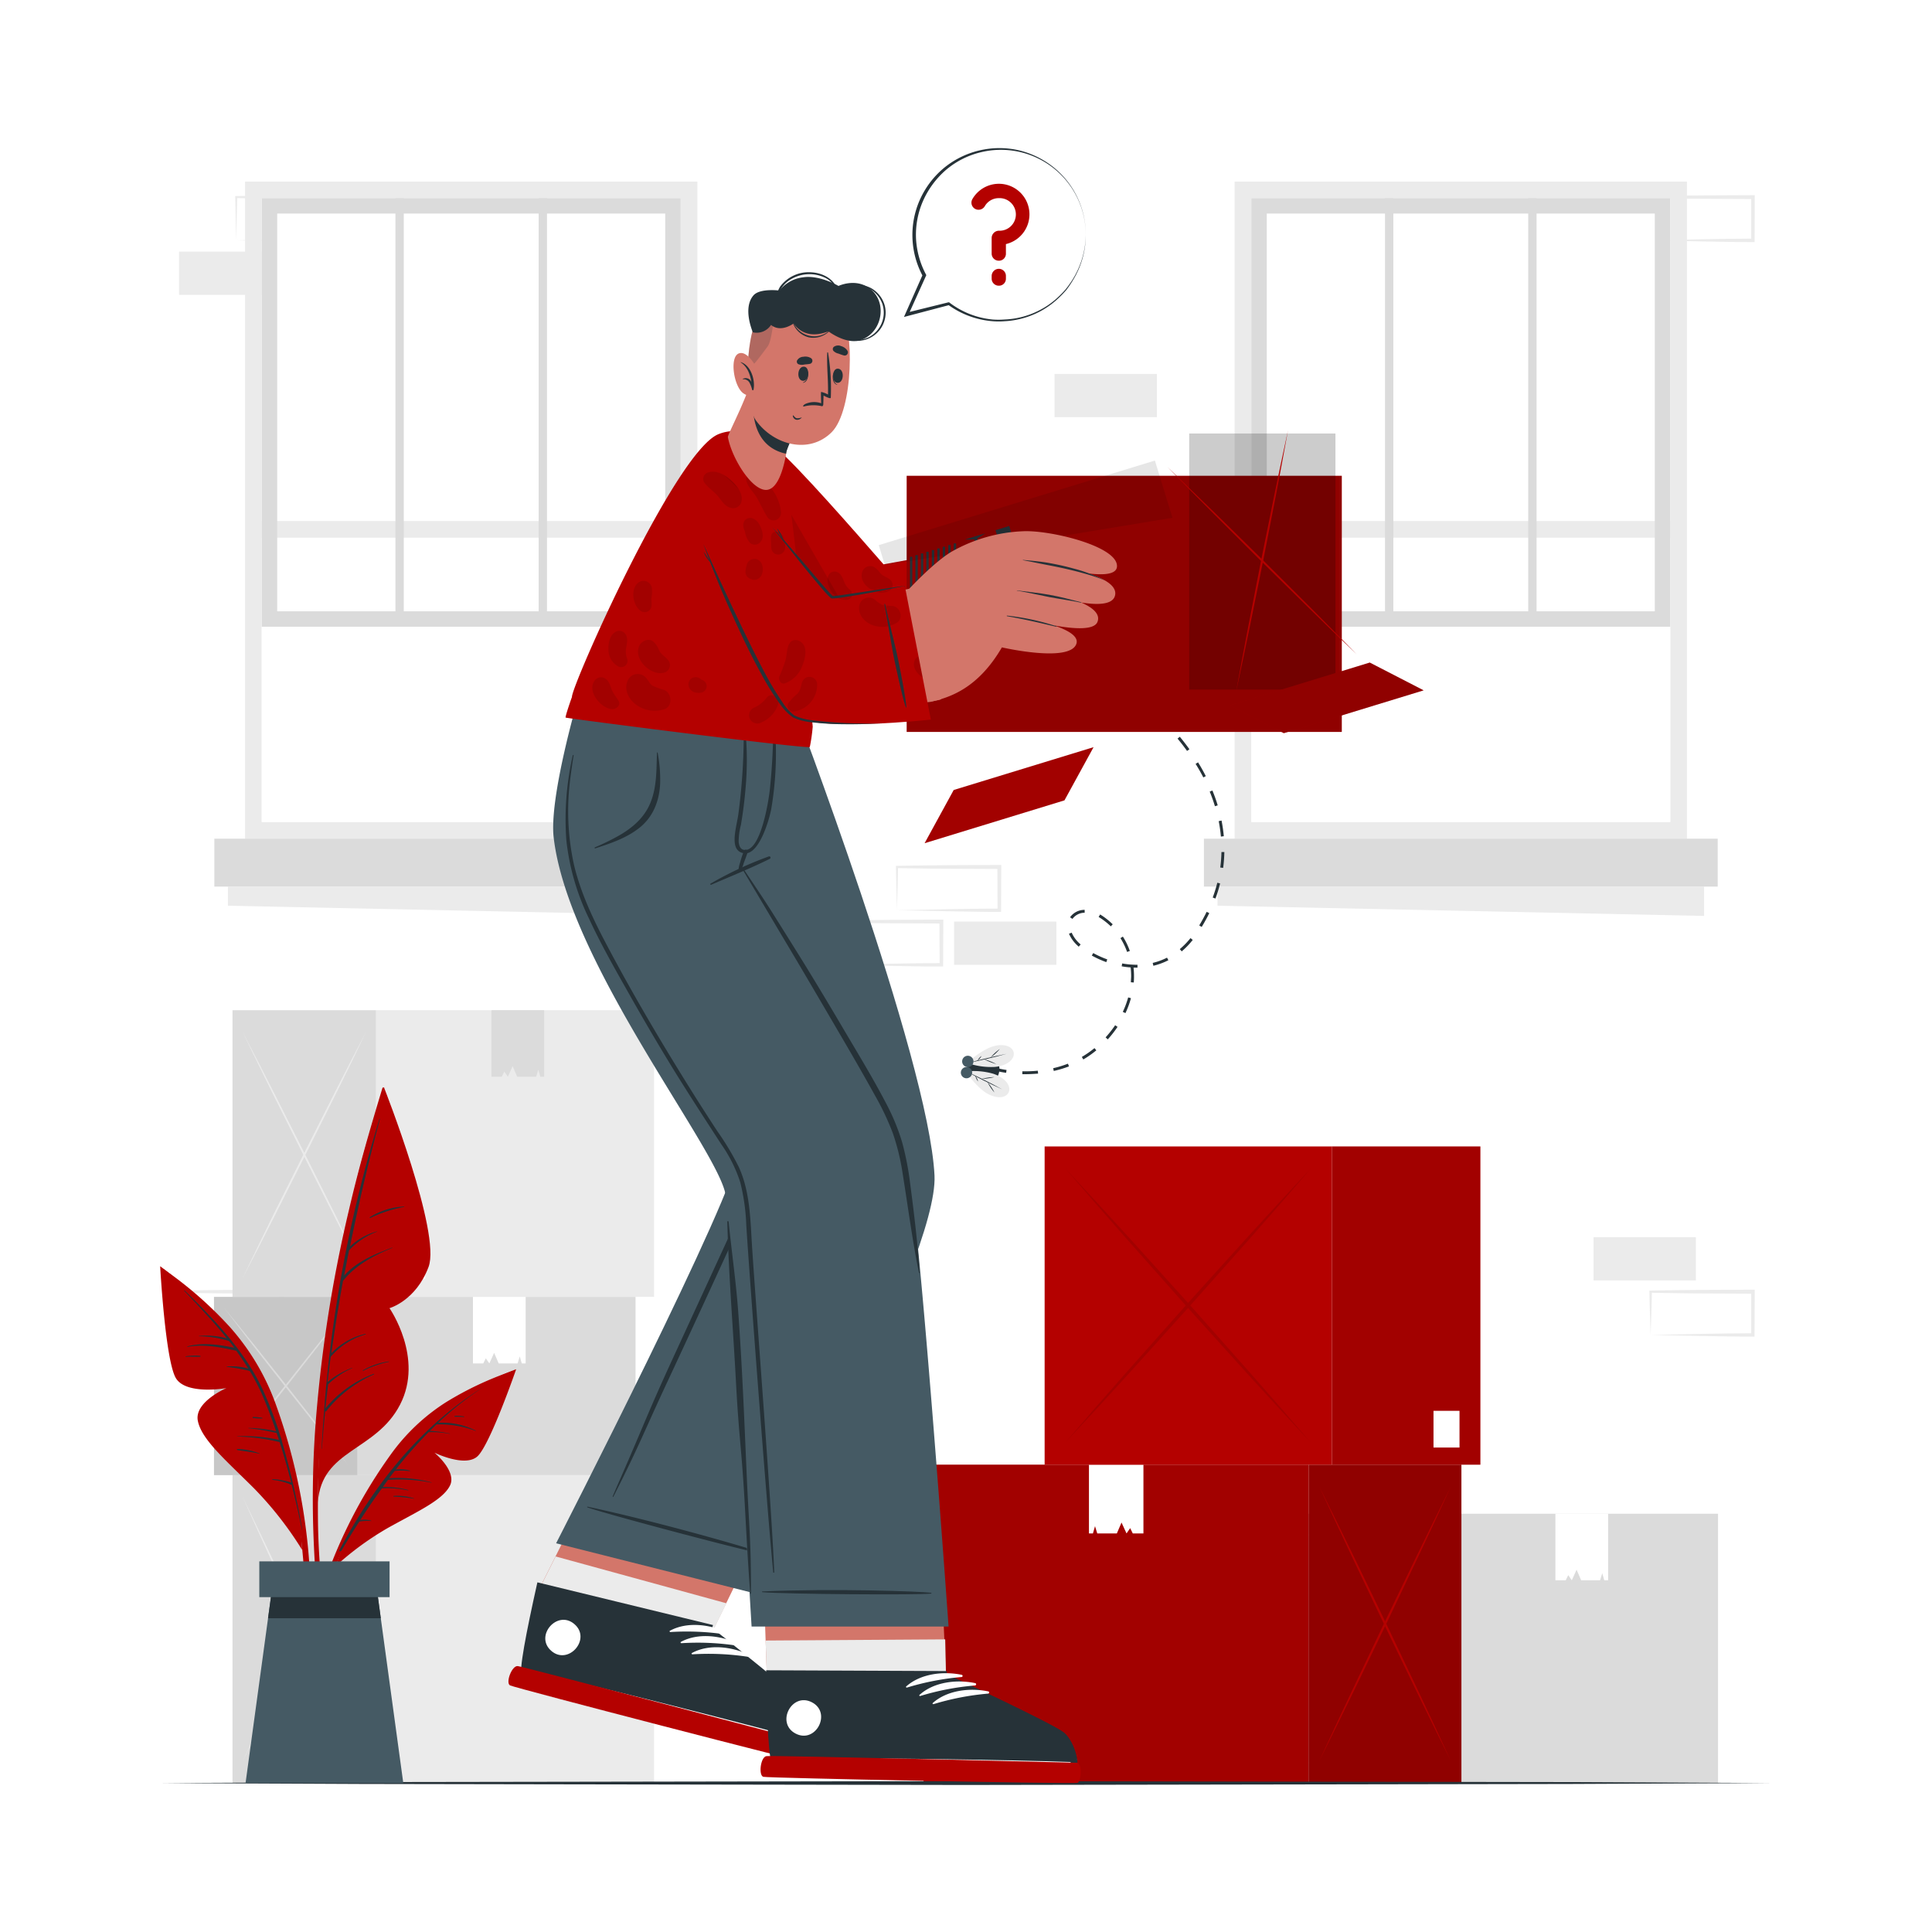 <svg class="animated" id="freepik_stories-empty" xmlns="http://www.w3.org/2000/svg" viewBox="0 0 500 500" version="1.1" xmlns:xlink="http://www.w3.org/1999/xlink" xmlns:svgjs="http://svgjs.com/svgjs"><style>svg#freepik_stories-empty:not(.animated) .animable {opacity: 0;}svg#freepik_stories-empty.animated #freepik--Boxes--inject-2 {animation: 1.5s Infinite  linear wind;animation-delay: 0s;}svg#freepik_stories-empty.animated #freepik--speech-bubble--inject-2 {animation: 1.5s Infinite  linear floating;animation-delay: 0s;}            @keyframes wind {                0% {                    transform: rotate( 0deg );                }                25% {                    transform: rotate( 1deg );                }                75% {                    transform: rotate( -1deg );                }            }                    @keyframes floating {                0% {                    opacity: 1;                    transform: translateY(0px);                }                50% {                    transform: translateY(-10px);                }                100% {                    opacity: 1;                    transform: translateY(0px);                }            }        </style><g id="freepik--background-complete--inject-2" class="animable" style="transform-origin: 250.1px 254.225px;"><g id="elqo5hiqm8g6i"><rect x="412.41" y="320.19" width="26.48" height="11.19" style="fill: rgb(235, 235, 235); transform-origin: 425.65px 325.785px; transform: rotate(180deg);" class="animable" id="elx2u9h0jlra"></rect></g><path d="M427.18,345.49l13.35-.28,6.58-.11c2.19-.05,4.37,0,6.55-.06l-.45.45,0-11.19.5.5-13.24-.06c-4.41,0-8.83-.12-13.24-.17l.27-.27c0,1.83-.08,3.67-.13,5.53Zm0,0L427,340c-.05-1.86-.12-3.75-.13-5.65V334h.28c4.41-.06,8.83-.16,13.24-.17l13.24-.06h.5v.5l-.06,11.19v.45h-.44c-2.23,0-4.47,0-6.7-.05l-6.66-.11Z" style="fill: rgb(235, 235, 235); transform-origin: 440.5px 339.84px;" id="el83ftc47wvcu" class="animable"></path><path d="M232.14,235.58l13.36-.28,6.57-.11c2.19-.05,4.37,0,6.55-.05l-.45.44-.05-11.19.5.5-13.24-.06c-4.41,0-8.83-.11-13.24-.17l.27-.27c0,1.83-.08,3.67-.13,5.54Zm0,0L232,230c-.05-1.86-.11-3.75-.13-5.65v-.27h.28c4.41-.05,8.83-.16,13.24-.17l13.24-.06h.5v.5l-.05,11.19V236h-.44c-2.23,0-4.47,0-6.69-.06l-6.67-.11Z" style="fill: rgb(235, 235, 235); transform-origin: 245.5px 229.925px;" id="elglp1gh9z9mo" class="animable"></path><g id="el786s808mlkd"><rect x="246.91" y="238.5" width="26.48" height="11.19" style="fill: rgb(235, 235, 235); transform-origin: 260.15px 244.095px; transform: rotate(180deg);" class="animable" id="elft2w0ozpn2b"></rect></g><path d="M217.14,249.69l13.36-.28,6.58-.11c2.19-.05,4.36,0,6.54-.05l-.44.44-.06-11.19.5.5-13.24-.06c-4.41,0-8.82-.11-13.24-.17l.28-.27c0,1.83-.09,3.67-.13,5.54Zm0,0-.14-5.54c0-1.86-.11-3.75-.13-5.65v-.27h.27c4.42,0,8.83-.16,13.24-.17l13.24-.06h.51v.5l-.05,11.19v.45h-.45c-2.23,0-4.47,0-6.69-.06l-6.66-.11Z" style="fill: rgb(235, 235, 235); transform-origin: 230.5px 244.07px;" id="elok1h7mymym8" class="animable"></path><g id="elx64uzrezw3a"><rect x="272.92" y="96.77" width="26.48" height="11.19" style="fill: rgb(235, 235, 235); transform-origin: 286.16px 102.365px; transform: rotate(180deg);" class="animable" id="elwu4v1sxejh8"></rect></g><path d="M46.34,345.49l13.36-.28,6.58-.11c2.18-.05,4.36,0,6.54-.06l-.44.45-.06-11.19.5.5-13.24-.06c-4.41,0-8.83-.12-13.24-.17l.27-.27c0,1.83-.08,3.67-.13,5.53Zm0,0L46.2,340c-.05-1.86-.11-3.75-.13-5.65V334h.27c4.41-.06,8.83-.16,13.24-.17l13.24-.06h.5v.5l0,11.19v.45h-.45c-2.23,0-4.47,0-6.69-.05l-6.66-.11Z" style="fill: rgb(235, 235, 235); transform-origin: 59.695px 339.84px;" id="elfiyo339hbbc" class="animable"></path><path d="M61.11,62.2l13.36-.28,6.58-.11c2.19-.05,4.36,0,6.54-.06l-.44.45L87.09,51l.5.5-13.24-.06c-4.41,0-8.82-.12-13.24-.17l.28-.27c0,1.83-.09,3.67-.14,5.54Zm0,0L61,56.66c0-1.86-.11-3.75-.13-5.65v-.27h.27c4.42-.05,8.83-.16,13.24-.17l13.24-.06h.51V51L88,62.2v.45h-.45c-2.23,0-4.47,0-6.69-.06l-6.66-.11Z" style="fill: rgb(235, 235, 235); transform-origin: 74.5px 56.58px;" id="el24xqki8l23k" class="animable"></path><g id="elnz70prszh2"><rect x="46.34" y="65.12" width="26.48" height="11.19" style="fill: rgb(235, 235, 235); transform-origin: 59.58px 70.715px; transform: rotate(180deg);" class="animable" id="elcqumo1iwck"></rect></g><path d="M427.18,62.2l13.35-.28,6.58-.11c2.19-.05,4.37,0,6.55-.06l-.45.45,0-11.19.5.5-13.24-.06c-4.41,0-8.83-.12-13.24-.17l.27-.27c0,1.83-.08,3.67-.13,5.54Zm0,0L427,56.66c-.05-1.86-.12-3.75-.13-5.65v-.27h.28c4.41-.05,8.83-.16,13.24-.17l13.24-.06h.5V51L454.1,62.2v.45h-.44c-2.23,0-4.47,0-6.7-.06l-6.66-.11Z" style="fill: rgb(235, 235, 235); transform-origin: 440.5px 56.58px;" id="elhxt3d70wb4k" class="animable"></path><rect x="97.32" y="381.77" width="71.95" height="79.67" style="fill: rgb(235, 235, 235); transform-origin: 133.295px 421.605px;" id="el9ao6bep4y16" class="animable"></rect><g id="elye1nue7x6b"><rect x="60.17" y="381.77" width="37.15" height="79.68" style="fill: rgb(219, 219, 219); transform-origin: 78.745px 421.61px; transform: rotate(180deg);" class="animable" id="el21f8h0x462"></rect></g><path d="M62.73,456q4.14-8.5,8.18-17L79,421.77l8-17.21q4-8.62,7.84-17.3-4.14,8.5-8.18,17.05l-8.06,17.14-8,17.21Q66.61,447.29,62.73,456Z" style="fill: rgb(235, 235, 235); transform-origin: 78.785px 421.63px;" id="elelzlm717l8j" class="animable"></path><path d="M62.73,387.26q3.88,8.69,7.84,17.3l8,17.21,8.06,17.14q4.05,8.55,8.18,17-3.88-8.68-7.84-17.3l-8-17.21-8.06-17.14Q66.86,395.76,62.73,387.26Z" style="fill: rgb(235, 235, 235); transform-origin: 78.77px 421.585px;" id="elfq4yc4l4vw" class="animable"></path><rect x="97.32" y="261.44" width="71.95" height="74.18" style="fill: rgb(235, 235, 235); transform-origin: 133.295px 298.53px;" id="el7fymxoauafa" class="animable"></rect><g id="elwumd0dkf12"><rect x="60.17" y="261.44" width="37.15" height="74.19" style="fill: rgb(219, 219, 219); transform-origin: 78.745px 298.535px; transform: rotate(180deg);" class="animable" id="ellnfc9q2tgs"></rect></g><polygon points="127.19 278.66 128.72 278.66 129.86 278.66 130.51 277.33 131.43 278.66 132.67 275.93 133.85 278.66 137.22 278.66 138.75 278.66 139.31 276.84 139.83 278.66 140.83 278.66 140.83 261.44 127.19 261.44 127.19 278.66" style="fill: rgb(219, 219, 219); transform-origin: 134.01px 270.05px;" id="elkxcfue2wzso" class="animable"></polygon><path d="M62.73,330.9Q66.87,323,70.91,315l8.06-16,8-16q4-8,7.84-16.11-4.14,7.92-8.18,15.88l-8.06,15.95-8,16Q66.61,322.81,62.73,330.9Z" style="fill: rgb(235, 235, 235); transform-origin: 78.77px 298.895px;" id="elfftfo0z3i65" class="animable"></path><path d="M62.73,266.93Q66.61,275,70.57,283l8,16,8.06,16q4.05,8,8.18,15.88-3.88-8.08-7.84-16.11l-8-16-8.06-15.95Q66.86,274.85,62.73,266.93Z" style="fill: rgb(235, 235, 235); transform-origin: 78.77px 298.905px;" id="el8jrz8olajrh" class="animable"></path><g id="el9qhxjrat1ri"><rect x="102.06" y="323.03" width="7.99" height="7.99" style="fill: rgb(255, 255, 255); transform-origin: 106.055px 327.025px; transform: rotate(180deg);" class="animable" id="elr8j2jao0pnb"></rect></g><rect x="92.53" y="335.63" width="71.95" height="46.14" style="fill: rgb(219, 219, 219); transform-origin: 128.505px 358.7px;" id="ellq6uxefg4t" class="animable"></rect><g id="el1tzg7sev9uxj"><rect x="55.38" y="335.63" width="37.15" height="46.14" style="fill: rgb(199, 199, 199); transform-origin: 73.955px 358.7px; transform: rotate(180deg);" class="animable" id="elp6z24sxgedr"></rect></g><polygon points="122.4 352.85 123.92 352.85 125.07 352.85 125.72 351.52 126.64 352.85 127.88 350.12 129.06 352.85 132.42 352.85 133.96 352.85 134.51 351.03 135.04 352.85 136.04 352.85 136.04 335.63 122.4 335.63 122.4 352.85" style="fill: rgb(255, 255, 255); transform-origin: 129.22px 344.24px;" id="el1uzy1yl6585" class="animable"></polygon><path d="M57.94,379q4.13-5,8.18-10.09l8.06-10.14,8-10.19q3.94-5.1,7.83-10.24-4.12,5-8.18,10.09l-8.06,10.15-8,10.18Q61.82,373.89,57.94,379Z" style="fill: rgb(219, 219, 219); transform-origin: 73.975px 358.67px;" id="el3w3j7gb4ulr" class="animable"></path><path d="M57.94,338.37q3.89,5.14,7.84,10.24l8,10.19,8.06,10.14Q85.84,374,90,379q-3.87-5.14-7.83-10.24l-8-10.18-8.06-10.15Q62.07,343.41,57.94,338.37Z" style="fill: rgb(219, 219, 219); transform-origin: 73.97px 358.685px;" id="elahht9lqf3t5" class="animable"></path><rect x="372.67" y="391.75" width="71.95" height="69.7" style="fill: rgb(219, 219, 219); transform-origin: 408.645px 426.6px;" id="elyxr711p7zq" class="animable"></rect><g id="el9hmgr0e019i"><rect x="335.52" y="391.75" width="37.15" height="69.7" style="fill: rgb(199, 199, 199); transform-origin: 354.095px 426.6px; transform: rotate(180deg);" class="animable" id="elnxb0d4coy8e"></rect></g><polygon points="402.54 408.97 404.06 408.97 405.21 408.97 405.86 407.64 406.78 408.97 408.02 406.24 409.2 408.97 412.56 408.97 414.1 408.97 414.66 407.14 415.18 408.97 416.18 408.97 416.18 391.75 402.54 391.75 402.54 408.97" style="fill: rgb(255, 255, 255); transform-origin: 409.36px 400.36px;" id="elrlmmpq6l11i" class="animable"></polygon><path d="M338.08,457.3q4.13-7.59,8.18-15.24l8.06-15.32,8-15.38q4-7.71,7.83-15.46-4.12,7.59-8.18,15.24l-8.06,15.31-7.95,15.39Q342,449.55,338.08,457.3Z" style="fill: rgb(219, 219, 219); transform-origin: 354.115px 426.6px;" id="elin845h5grs" class="animable"></path><path d="M338.08,395.9q3.89,7.75,7.84,15.46l7.95,15.38,8.06,15.32q4.05,7.65,8.18,15.24-3.87-7.76-7.83-15.46l-8-15.39-8.06-15.31Q342.21,403.49,338.08,395.9Z" style="fill: rgb(219, 219, 219); transform-origin: 354.095px 426.6px;" id="elx8nzjapocsn" class="animable"></path><path d="M319.52,47v170.1H436.58V47ZM432.26,212.73H323.84V51.27H432.26Z" style="fill: rgb(235, 235, 235); transform-origin: 378.05px 132.05px;" id="ely9ax2qbxmxc" class="animable"></path><rect x="323.84" y="51.27" width="108.42" height="161.46" style="fill: rgb(255, 255, 255); transform-origin: 378.05px 132px;" id="elefdkvsqywzh" class="animable"></rect><g id="elleg9sv9xmca"><rect x="323.84" y="134.84" width="108.42" height="4.32" style="fill: rgb(235, 235, 235); transform-origin: 378.05px 137px; transform: rotate(180deg);" class="animable" id="elye56eynhpbl"></rect></g><g id="eltkvzm2i3ex"><rect x="311.57" y="217.05" width="132.97" height="12.4" style="fill: rgb(219, 219, 219); transform-origin: 378.055px 223.25px; transform: rotate(180deg);" class="animable" id="el7h4qhbqpi75"></rect></g><polygon points="315.09 234.4 441.01 237.04 441.01 229.44 315.09 229.44 315.09 234.4" style="fill: rgb(235, 235, 235); transform-origin: 378.05px 233.24px;" id="el8fzl1h7iydl" class="animable"></polygon><path d="M323.84,51.27H432.26V162.2H323.84Zm104.42,4H327.84V158.2H428.26Z" style="fill: rgb(219, 219, 219); transform-origin: 378.05px 106.735px;" id="elxksfithfn8b" class="animable"></path><rect x="395.5" y="51.27" width="2.16" height="106.93" style="fill: rgb(219, 219, 219); transform-origin: 396.58px 104.735px;" id="el5g0oimjd63d" class="animable"></rect><rect x="358.44" y="51.27" width="2.16" height="106.93" style="fill: rgb(219, 219, 219); transform-origin: 359.52px 104.735px;" id="el6aypxszlq2x" class="animable"></rect><path d="M63.42,47v170.1H180.48V47ZM176.16,212.73H67.74V51.27H176.16Z" style="fill: rgb(235, 235, 235); transform-origin: 121.95px 132.05px;" id="elzcmfm8kwhg" class="animable"></path><rect x="67.74" y="51.27" width="108.42" height="161.46" style="fill: rgb(255, 255, 255); transform-origin: 121.95px 132px;" id="elmrlxxsvfy9q" class="animable"></rect><g id="ely637dygv14l"><rect x="67.74" y="134.84" width="108.42" height="4.32" style="fill: rgb(235, 235, 235); transform-origin: 121.95px 137px; transform: rotate(180deg);" class="animable" id="elhfqibpyivjc"></rect></g><g id="elz625rn8ddd8"><rect x="55.47" y="217.05" width="132.97" height="12.4" style="fill: rgb(219, 219, 219); transform-origin: 121.955px 223.25px; transform: rotate(180deg);" class="animable" id="elmtatpbxh9mc"></rect></g><polygon points="58.99 234.4 184.91 237.04 184.91 229.44 58.99 229.44 58.99 234.4" style="fill: rgb(235, 235, 235); transform-origin: 121.95px 233.24px;" id="elk34l4cgrtwp" class="animable"></polygon><path d="M67.74,51.27H176.16V162.2H67.74Zm104.42,4H71.74V158.2H172.16Z" style="fill: rgb(219, 219, 219); transform-origin: 121.95px 106.735px;" id="elg0subwll4bh" class="animable"></path><rect x="139.4" y="51.27" width="2.16" height="106.93" style="fill: rgb(219, 219, 219); transform-origin: 140.48px 104.735px;" id="eltqhr7dlg60h" class="animable"></rect><rect x="102.34" y="51.27" width="2.16" height="106.93" style="fill: rgb(219, 219, 219); transform-origin: 103.42px 104.735px;" id="eln0bzsrei8w" class="animable"></rect></g><g id="freepik--Boxes--inject-2" class="animable" style="transform-origin: 311.075px 379.06px;"><rect x="239.03" y="379.05" width="99.68" height="82.36" style="fill: #B40100; transform-origin: 288.87px 420.23px;" id="eld49554xbqq7" class="animable"></rect><g id="el5nj5ocw8mot"><rect x="239.03" y="379.05" width="99.68" height="82.36" style="opacity: 0.1; transform-origin: 288.87px 420.23px;" class="animable" id="elz9rhh5v7u6"></rect></g><rect x="338.71" y="379.06" width="39.5" height="82.36" style="fill: #B40100; transform-origin: 358.46px 420.24px;" id="elzenqbev7y0k" class="animable"></rect><g id="elg4m6ffzzej8"><rect x="338.71" y="379.06" width="39.5" height="82.36" style="opacity: 0.2; transform-origin: 358.46px 420.24px;" class="animable" id="els72tojn76vn"></rect></g><path d="M375.48,455.74q-4.38-8.78-8.69-17.62l-8.57-17.72-8.46-17.79q-4.2-8.91-8.33-17.88,4.4,8.79,8.7,17.62l8.56,17.72,8.46,17.79Q371.37,446.77,375.48,455.74Z" style="fill: #B40100; transform-origin: 358.455px 420.235px;" id="elqrkkq105vr8" class="animable"></path><path d="M375.48,384.73q-4.12,9-8.33,17.88l-8.46,17.79-8.56,17.72q-4.31,8.83-8.7,17.62,4.13-9,8.33-17.88l8.46-17.79,8.57-17.71Q371.1,393.51,375.48,384.73Z" style="fill: #B40100; transform-origin: 358.455px 420.235px;" id="elqe20m7qxnz" class="animable"></path><polygon points="295.92 396.85 294.35 396.85 293.16 396.85 292.49 395.48 291.54 396.85 290.25 394.03 289.04 396.85 285.56 396.85 283.97 396.85 283.39 394.97 282.85 396.85 281.82 396.85 281.82 379.06 295.92 379.06 295.92 396.85" style="fill: rgb(255, 255, 255); transform-origin: 288.87px 387.955px;" id="elyzn2g7uahdf" class="animable"></polygon><rect x="270.35" y="296.7" width="74.37" height="82.35" style="fill: #B40100; transform-origin: 307.535px 337.875px;" id="elrdng97vqmvr" class="animable"></rect><rect x="344.72" y="296.7" width="38.4" height="82.36" style="fill: #B40100; transform-origin: 363.92px 337.88px;" id="elyr9xdvupsuf" class="animable"></rect><g id="elui6vfxbhsdd"><rect x="344.72" y="296.7" width="38.4" height="82.36" style="opacity: 0.1; transform-origin: 363.92px 337.88px;" class="animable" id="elzjvfzlctii8"></rect></g><g id="elxaz84srzjim"><g style="opacity: 0.1; transform-origin: 307.46px 337.855px;" class="animable" id="elms4c3yxsda"><path d="M339.27,373.38q-8.19-8.79-16.24-17.62L307,338l-15.79-17.79q-7.86-8.91-15.56-17.88,8.2,8.79,16.24,17.63l16,17.71,15.79,17.79Q331.57,364.41,339.27,373.38Z" id="elkiplxapczm7" class="animable" style="transform-origin: 307.46px 337.855px;"></path><path d="M339.27,302.37q-7.71,9-15.56,17.88L307.92,338l-16,17.72q-8,8.83-16.24,17.62,7.71-9,15.56-17.88L307,337.71,323,320Q331.07,311.15,339.27,302.37Z" id="elbrrya61ds0s" class="animable" style="transform-origin: 307.475px 337.855px;"></path></g></g><rect x="370.99" y="365.12" width="6.73" height="9.5" style="fill: rgb(255, 255, 255); transform-origin: 374.355px 369.87px;" id="el7uf7f01b4yb" class="animable"></rect></g><g id="freepik--Floor--inject-2" class="animable" style="transform-origin: 250px 461.45px;"><polygon points="41.45 461.45 93.59 461.2 145.73 461.12 250 460.95 354.27 461.12 406.41 461.2 458.55 461.45 406.41 461.69 354.27 461.78 250 461.95 145.73 461.78 93.59 461.69 41.45 461.45" style="fill: rgb(38, 50, 56); transform-origin: 250px 461.45px;" id="elzcj0exjsq" class="animable"></polygon></g><g id="freepik--Fly--inject-2" class="animable" style="transform-origin: 282.766px 230.027px;"><path d="M289.72,177.8q-.84-.54-1.68-1.05l.39-.65,1.7,1.07Z" style="fill: rgb(38, 50, 56); transform-origin: 289.085px 176.95px;" id="el5towhpp7q96" class="animable"></path><path d="M265.3,278h-.72l0-.75a33.51,33.51,0,0,0,4-.15l.08.75C267.57,277.93,266.43,278,265.3,278Zm7.42-.82-.16-.73a26.84,26.84,0,0,0,3.82-1.17l.27.7A27.59,27.59,0,0,1,272.72,277.16Zm7.63-3-.37-.65a24.82,24.82,0,0,0,3.27-2.28l.48.57A24.65,24.65,0,0,1,280.35,274.19Zm6.33-5.2-.55-.51a27.9,27.9,0,0,0,2.47-3.14l.62.42A28.34,28.34,0,0,1,286.68,269Zm4.58-6.79-.68-.32a23.16,23.16,0,0,0,1.39-3.74l.72.2A23.68,23.68,0,0,1,291.26,262.2Zm2.16-7.92-.75-.06c0-.54.07-1.09.07-1.62a20.36,20.36,0,0,0-.13-2.22,20.42,20.42,0,0,1-2.32-.29l.13-.74a21.4,21.4,0,0,0,3.7.34h.26v.75h-.27l-.75,0a19.77,19.77,0,0,1,.12,2.18C293.49,253.15,293.46,253.72,293.42,254.28Zm5.07-4.34-.17-.73a16.66,16.66,0,0,0,3.71-1.36l.34.67A17.49,17.49,0,0,1,298.49,249.94ZM286.31,249a25.91,25.91,0,0,1-3.75-1.7l.37-.65a24.82,24.82,0,0,0,3.63,1.64Zm5.38-2.64a17.8,17.8,0,0,0-1.72-3.57l.63-.4a18,18,0,0,1,1.8,3.72Zm14.12-.16-.48-.57a20.27,20.27,0,0,0,2.77-2.85l.58.47A20.6,20.6,0,0,1,305.81,246.23ZM279.17,245l-.21-.2a9.06,9.06,0,0,1-2.31-3.15l.7-.28a8.25,8.25,0,0,0,2.12,2.88l.2.18ZM311,239.89l-.64-.39c.7-1.16,1.35-2.35,1.92-3.52l.68.33C312.38,237.5,311.72,238.71,311,239.89Zm-23.52-.15a17.83,17.83,0,0,0-3-2.34l-.15-.1.39-.64.16.1a18.4,18.4,0,0,1,3.09,2.45Zm-9.93-1.93-.62-.42a4.57,4.57,0,0,1,3.78-1.92l0,.75A3.89,3.89,0,0,0,277.55,237.81Zm37-5.27-.7-.26a38.42,38.42,0,0,0,1.19-3.83l.72.18A34.56,34.56,0,0,1,314.56,232.54Zm2-7.93-.75-.1a35.54,35.54,0,0,0,.31-4h.75A37,37,0,0,1,316.55,224.61Zm-.58-8.1a38.72,38.72,0,0,0-.57-4l.74-.15a40.7,40.7,0,0,1,.58,4.05Zm-1.55-7.86c-.38-1.26-.83-2.53-1.35-3.79l.7-.28c.52,1.27,1,2.57,1.37,3.85Zm-3-7.45c-.6-1.17-1.27-2.35-2-3.51l.64-.39c.72,1.17,1.4,2.37,2,3.56Zm-4.21-6.86c-.77-1.08-1.6-2.15-2.46-3.19l.58-.48c.87,1.05,1.71,2.14,2.49,3.23Zm-5.12-6.22c-.91-1-1.87-1.93-2.85-2.85l.51-.55c1,.94,2,1.91,2.88,2.89Zm-5.87-5.53c-1-.85-2.09-1.69-3.16-2.49l.44-.6c1.09.8,2.17,1.65,3.2,2.52Z" style="fill: rgb(38, 50, 56); transform-origin: 290.72px 228.75px;" id="elwb845vpn53k" class="animable"></path><path d="M260.39,277.64a18.66,18.66,0,0,1-2-.36l.18-.73s.72.18,1.92.35Z" style="fill: rgb(38, 50, 56); transform-origin: 259.44px 277.095px;" id="ell4ek8h305gs" class="animable"></path><path d="M250.3,276.15c-.47,4,7.7,6.24,8.32,1S250.77,272.12,250.3,276.15Z" style="fill: rgb(38, 50, 56); transform-origin: 254.466px 276.693px;" id="elbtt3xscfvzo" class="animable"></path><path d="M261,282.77c-.76,1.51-3.45,1.72-6.23-.22a18.65,18.65,0,0,1-4.7-5.27,18.53,18.53,0,0,1,7,.61C260.36,279,261.8,281.24,261,282.77Z" style="fill: rgb(235, 235, 235); transform-origin: 255.643px 280.567px;" id="elmijrh90nqd" class="animable"></path><path d="M250.1,277.28c1.58.71,3.13,1.48,4.68,2.24s3.08,1.57,4.59,2.41c-1.58-.71-3.13-1.48-4.68-2.24S251.61,278.12,250.1,277.28Z" style="fill: rgb(38, 50, 56); transform-origin: 254.735px 279.605px;" id="elwklofvw5u9" class="animable"></path><path d="M257.36,282.74a13.85,13.85,0,0,1-1-1.31,13.26,13.26,0,0,1-.82-1.41,13.85,13.85,0,0,1,1,1.31A12.33,12.33,0,0,1,257.36,282.74Z" style="fill: rgb(38, 50, 56); transform-origin: 256.45px 281.38px;" id="eli59p22lruks" class="animable"></path><path d="M254,279.23a15.94,15.94,0,0,1,1.67-.34,16.21,16.21,0,0,1,1.71-.15,17.09,17.09,0,0,1-3.38.49Z" style="fill: rgb(38, 50, 56); transform-origin: 255.69px 278.985px;" id="el0s4me603gfek" class="animable"></path><path d="M253.13,279.89a3.75,3.75,0,0,1-.72-1.46,3.75,3.75,0,0,1,.72,1.46Z" style="fill: rgb(38, 50, 56); transform-origin: 252.77px 279.16px;" id="el1b926h6cng8" class="animable"></path><path d="M262.32,272.3c-.39-1.65-2.95-2.47-6.1-1.23a18.66,18.66,0,0,0-5.8,4.05,18.58,18.58,0,0,0,7,1C260.79,275.84,262.72,274,262.32,272.3Z" style="fill: rgb(235, 235, 235); transform-origin: 256.396px 273.307px;" id="el5egi2u0fkyp" class="animable"></path><path d="M250.42,275.12c1.7-.32,3.39-.72,5.07-1.11s3.36-.81,5-1.28c-1.69.32-3.38.72-5.06,1.11S252.09,274.65,250.42,275.12Z" style="fill: rgb(38, 50, 56); transform-origin: 255.455px 273.925px;" id="el7iszv4flkiv" class="animable"></path><path d="M258.75,271.48a14.16,14.16,0,0,0-1.25,1,15.74,15.74,0,0,0-1.13,1.18,11.39,11.39,0,0,0,1.25-1A14,14,0,0,0,258.75,271.48Z" style="fill: rgb(38, 50, 56); transform-origin: 257.56px 272.57px;" id="eliqui5snb60a" class="animable"></path><path d="M254.65,274.12a16.25,16.25,0,0,0,3.18,1.25,15.61,15.61,0,0,0-3.18-1.25Z" style="fill: rgb(38, 50, 56); transform-origin: 256.24px 274.745px;" id="elxtou6klezua" class="animable"></path><path d="M254,273.28a3.49,3.49,0,0,0-.59.56,4.1,4.1,0,0,0-.45.69,3.54,3.54,0,0,0,.59-.57A2.87,2.87,0,0,0,254,273.28Z" style="fill: rgb(38, 50, 56); transform-origin: 253.48px 273.905px;" id="elgsqtkpc0os" class="animable"></path><path d="M250.3,276.15a1.46,1.46,0,1,1-1.62,1.29A1.47,1.47,0,0,1,250.3,276.15Z" style="fill: rgb(69, 90, 100); transform-origin: 250.131px 277.601px;" id="elnw45agwj3yr" class="animable"></path><path d="M250.64,273.24a1.46,1.46,0,1,1-.34,2.91,1.46,1.46,0,0,1,.34-2.91Z" style="fill: rgb(69, 90, 100); transform-origin: 250.474px 274.695px;" id="elo2c11c5f38s" class="animable"></path></g><g id="freepik--Character--inject-2" class="animable" style="transform-origin: 250.012px 265.947px;"><path d="M160,370.31S138.68,413,138.67,413c-1.76,8.81-3.14,16.58-3.49,20.66a.16.16,0,0,0,0,.07,6.22,6.22,0,0,0,.11,2.85.16.16,0,0,0,0,.07c2.27,2.3,72.33,18.43,75,18.17s2.1-7.79-.12-10.58-26.29-21-26.29-21l20.84-42.76Z" style="fill: rgb(211, 118, 106); transform-origin: 173.569px 412.567px;" id="elhp73pigzc" class="animable"></path><path d="M209.23,454.86c-2.63.26-71.64-15.88-73.9-18.17a.25.25,0,0,1,0-.07,6.18,6.18,0,0,1-.12-2.85.1.1,0,0,1,0-.07c.34-4.08,1.73-11.85,3.48-20.67l5.1-10.22L188,414.93l-4.08,8.38s23,18.17,25.23,21S211.87,454.61,209.23,454.86Z" style="fill: rgb(235, 235, 235); transform-origin: 173.06px 428.837px;" id="el81sozpigah3" class="animable"></path><path d="M210.19,453.74c-2.67.2-72.9-17.7-75.14-20.08-.86-.89,1.15-11.28,3.94-23.76l.09-.39,45.44,11.05-.21.76s23.81,18.88,26,21.76S212.85,453.55,210.19,453.74Z" style="fill: rgb(38, 50, 56); transform-origin: 173.459px 431.626px;" id="el4yowh9sjwfh" class="animable"></path><path d="M210.08,450.81c-11.76-3.3-59.52-15.54-71.4-17.92-.1,0-.12.05,0,.08,11.59,3.53,59.45,15.38,71.38,18C210.29,451.06,210.33,450.88,210.08,450.81Z" style="fill: rgb(255, 255, 255); transform-origin: 174.424px 441.942px;" id="elqmrll4pgzpo" class="animable"></path><path d="M188.08,422.43c-4.44-2.06-10.32-2.8-14.72-.38-.17.09,0,.33.12.32a67.66,67.66,0,0,1,14.43.64A.31.31,0,0,0,188.08,422.43Z" style="fill: rgb(255, 255, 255); transform-origin: 180.764px 421.772px;" id="elirmczus2gm" class="animable"></path><path d="M190.92,425.31c-4.43-2.05-10.31-2.79-14.72-.38-.17.09,0,.33.13.33a67,67,0,0,1,14.43.64A.31.31,0,0,0,190.92,425.31Z" style="fill: rgb(255, 255, 255); transform-origin: 183.614px 424.661px;" id="eluzdgyae05cb" class="animable"></path><path d="M193.77,428.2c-4.44-2.06-10.32-2.8-14.72-.39-.17.1,0,.34.13.33a67.6,67.6,0,0,1,14.42.64A.31.31,0,0,0,193.77,428.2Z" style="fill: rgb(255, 255, 255); transform-origin: 186.454px 427.541px;" id="elo97tlj8nd8" class="animable"></path><path d="M211.9,451.5c1.13.8-.22,4.95-1.21,5.06S133.21,436.81,132,436.18s.45-5.17,2-5S211.9,451.5,211.9,451.5Z" style="fill: #B40100; transform-origin: 171.956px 443.868px;" id="elm3u7aa700a" class="animable"></path><path d="M148.67,420.33c-4.44-3.84-10.42,3.06-6,6.91S153.12,424.18,148.67,420.33Z" style="fill: rgb(255, 255, 255); transform-origin: 145.675px 423.787px;" id="eln7w5yqt0xdm" class="animable"></path><path d="M143.92,399.4l51.24,12.92s47.76-86.19,46.69-108.1C240.38,274,204.9,181.08,204.9,181.08H162.42S190.61,281.53,191,298.43C191.17,307.27,143.92,399.4,143.92,399.4Z" style="fill: rgb(69, 90, 100); transform-origin: 192.894px 296.7px;" id="elxs39cm4wll" class="animable"></path><path d="M197.35,401.92c-2.73-1.09-27.12-8.13-45.32-12a.1.1,0,0,0,0,.19c5.73,2,41.89,11.53,45.28,12C197.39,402.14,197.47,402,197.35,401.92Z" style="fill: rgb(38, 50, 56); transform-origin: 174.686px 396.017px;" id="elbqf52hkqgle" class="animable"></path><path d="M194.52,276.85c-3.38-14.18-7-28.32-10.8-42.37s-7.87-28.23-12.34-42.17c-.54-1.71-1.11-3.4-1.66-5.1a.21.21,0,0,0-.41.12c4,13.89,8,27.75,11.79,41.69s7.4,27.92,10.8,42c.85,3.48,1.68,6.95,2.49,10.44a93.34,93.34,0,0,1,2.18,10.87,28.15,28.15,0,0,1-.71,10.46,58.73,58.73,0,0,1-3.77,9.74q-9.19,19.95-18.37,39.91c-6.12,13.34-7.11,16.38-13,29.83-.73,1.67-1.46,3.34-2.16,5,0,.11.11.21.17.09,6.7-13.18,7.73-16.35,14-29.77s12.5-27,18.72-40.51c2.8-6.1,6.09-12.32,6.51-19.14C198.38,290.82,196.14,283.68,194.52,276.85Z" style="fill: rgb(38, 50, 56); transform-origin: 178.286px 287.235px;" id="eln3vve95hkoe" class="animable"></path><path d="M196.84,387.19s1.64,47,1.64,47c.27,9,.66,16.87,1.25,20.92a.17.17,0,0,0,0,.07,6.3,6.3,0,0,0,.74,2.75l.06.06c2.73,1.73,74.62,1.69,77.13.84s.29-8.05-2.5-10.28-30.33-14.52-30.33-14.52l-2.09-46.95Z" style="fill: rgb(211, 118, 106); transform-origin: 237.797px 423.241px;" id="el9u9dklpvap6" class="animable"></path><path d="M198.14,424.57s.34,9.62.34,9.65c.27,9,.66,16.87,1.25,20.92a.17.17,0,0,0,0,.07,12,12,0,0,0,.74,2.75l.06.06c2.73,1.73,74.62,1.69,77.13.84s.29-8.05-2.5-10.28-30.33-14.52-30.33-14.52l-.21-9.79Z" style="fill: rgb(235, 235, 235); transform-origin: 238.447px 441.851px;" id="elsz946uge3g" class="animable"></path><path d="M277.7,458.78c-2.54.81-75-.31-77.74-2.11-1-.67-1.5-11.23-1.68-24v-.4l46.76.2,0,.8s27.55,12.83,30.34,15.12S280.25,458,277.7,458.78Z" style="fill: rgb(38, 50, 56); transform-origin: 238.567px 445.659px;" id="elusaq3dlhql" class="animable"></path><path d="M276.93,456c-12.21-.49-61.51-1.31-73.62-.86-.1,0-.1.07,0,.07,12.09.75,61.4,1.18,73.62,1C277.18,456.15,277.19,456,276.93,456Z" style="fill: rgb(255, 255, 255); transform-origin: 240.178px 455.63px;" id="elv4lck5zqzep" class="animable"></path><path d="M248.94,433.45c-4.79-1-10.69-.33-14.41,3-.15.13,0,.33.2.29a68.23,68.23,0,0,1,14.18-2.73A.3.3,0,0,0,248.94,433.45Z" style="fill: rgb(255, 255, 255); transform-origin: 241.794px 434.885px;" id="elx0uuyzhd2sl" class="animable"></path><path d="M252.38,435.59c-4.8-1-10.69-.32-14.41,3.05-.15.13,0,.33.19.28a67.65,67.65,0,0,1,14.19-2.72A.31.31,0,0,0,252.38,435.59Z" style="fill: rgb(255, 255, 255); transform-origin: 245.265px 437.047px;" id="eledmevy65hrv" class="animable"></path><path d="M255.81,437.74c-4.79-1-10.68-.33-14.41,3-.14.13,0,.33.2.29a68.35,68.35,0,0,1,14.18-2.73A.3.3,0,0,0,255.81,437.74Z" style="fill: rgb(255, 255, 255); transform-origin: 248.666px 439.175px;" id="elycx4qhpcdy8" class="animable"></path><path d="M278.85,456.2c1.29.52.94,4.87,0,5.2s-80-1.24-81.29-1.56-.77-5.13.8-5.36S278.85,456.2,278.85,456.2Z" style="fill: #B40100; transform-origin: 238.261px 457.953px;" id="elh7dwyfczgwp" class="animable"></path><path d="M210.12,440.55c-5.21-2.71-9.43,5.39-4.21,8.1S215.34,443.26,210.12,440.55Z" style="fill: rgb(255, 255, 255); transform-origin: 208.016px 444.6px;" id="el8bj1yzq2o5" class="animable"></path><path d="M204.37,181a.16.16,0,0,1,0,0c-.19.87-10.78,42.74-12.1,43.52-1.5.89,38.48,54.68,43.22,81.09,3,16.89,10,115.34,10,115.34H194.51s-5-83.61-6.66-111.16c-.65-10.69-40.75-60.11-44.56-93.06-1.2-10.38,6.26-35.77,6.26-35.77Z" style="fill: rgb(69, 90, 100); transform-origin: 194.325px 300.955px;" id="el3vijejouw4g" class="animable"></path><path d="M193.22,381.17c-.6-13.85-1.15-27.73-2.16-41.56-.57-7.84-1.69-15.43-2.47-23.24,0-.41-.37-.51-.36-.09.36,13.91,1.51,27.67,2.25,41.57s1.45,17.14,2.24,31c.44,7.84.83,15.68,1.44,23.51a.1.1,0,0,0,.19,0C194.38,398.44,193.83,395.07,193.22,381.17Z" style="fill: rgb(38, 50, 56); transform-origin: 191.29px 364.219px;" id="elu88ehsd2bf" class="animable"></path><path d="M235.54,306.27a74,74,0,0,0-2.12-10.83,55.4,55.4,0,0,0-4.13-9.95c-3.47-6.66-7.42-13.1-11.23-19.57s-7.78-13.08-11.8-19.54q-3.39-5.44-6.81-10.87c-2.32-3.65-4.77-7.23-7.16-10.83a.13.13,0,0,0-.23.14c3.9,6.54,7.76,13.09,11.66,19.63s7.74,13.1,11.58,19.66,7.57,12.92,11.19,19.48a68.44,68.44,0,0,1,4.59,9.72A59.67,59.67,0,0,1,233.65,304c1.36,8.47,2.47,17,4.17,25.39a.1.1,0,0,0,.19,0C237.48,321.67,236.56,313.94,235.54,306.27Z" style="fill: rgb(38, 50, 56); transform-origin: 215.025px 277.037px;" id="elqb9xcomryxk" class="animable"></path><path d="M241,412.21c-2.91-.38-25.12-1.15-43.7-.35-.12,0-.11.18,0,.19,6.05.53,40.26.77,43.67.37C241.06,412.41,241.1,412.23,241,412.21Z" style="fill: rgb(38, 50, 56); transform-origin: 219.136px 412.065px;" id="elktyg10pa88p" class="animable"></path><path d="M198.92,221.66a95,95,0,0,0-15,7,.17.17,0,0,0,.14.31c5.06-2.18,10.23-4.26,15.17-6.71A.33.33,0,0,0,198.92,221.66Z" style="fill: rgb(38, 50, 56); transform-origin: 191.616px 225.304px;" id="elik313c0e2g" class="animable"></path><path d="M200.45,187c0-.17-.32-.21-.32,0a168.24,168.24,0,0,1-.85,16.92c-.24,2.61-2.34,17-6.86,16-.76-.18-1.14-.92-1.26-2.07a17.68,17.68,0,0,1,.6-4.42c.5-3,.9-6,1.16-9.09a82.44,82.44,0,0,0-.18-17.06.15.15,0,0,0-.29,0,156.94,156.94,0,0,1-1.38,23.54c-.57,3.75-2.46,9.4,1.47,10s6.58-8.87,7.06-11.46A86.44,86.44,0,0,0,200.45,187Z" style="fill: rgb(38, 50, 56); transform-origin: 195.464px 203.852px;" id="eliqpb5anjhv" class="animable"></path><path d="M192.54,220.23a23.39,23.39,0,0,0-1,3,6.87,6.87,0,0,0-.42,2.45.17.17,0,0,0,.31.07,8.4,8.4,0,0,0,1.05-2.39c.35-.93.71-1.84,1-2.78A.5.5,0,0,0,192.54,220.23Z" style="fill: rgb(38, 50, 56); transform-origin: 192.316px 222.865px;" id="elx0zt6701td" class="animable"></path><path d="M194.67,323.23c-.48-7.12-.45-14.63-3.48-21.23a70.82,70.82,0,0,0-5.54-9.24q-3.1-4.74-6.12-9.53c-8-12.77-15.72-25.8-22.75-39.15-3.39-6.43-6.51-13.07-8.21-20.17a64.5,64.5,0,0,1-.93-22.76c.24-1.89.5-3.77.81-5.65a.11.11,0,0,0-.21-.05,74.51,74.51,0,0,0-1.67,22,61.38,61.38,0,0,0,5.87,20.29c3.1,6.71,6.79,13.17,10.43,19.6q5.63,10,11.59,19.71c4,6.46,8.12,12.79,12.25,19.15a36.43,36.43,0,0,1,4.87,9.79,53.41,53.41,0,0,1,1.56,11.12c1,15.74,5,68.07,6.42,83.73.17,2,.35,4,.54,6a.14.14,0,1,0,.27,0C199.77,391.12,195.7,338.92,194.67,323.23Z" style="fill: rgb(38, 50, 56); transform-origin: 173.374px 301.201px;" id="ellttq96img3g" class="animable"></path><path d="M170.2,194.8c0-.11-.18-.07-.18,0-.15,4.37,0,8.89-1.71,13-1.54,3.79-4.64,6.45-8.11,8.44a61.89,61.89,0,0,1-6.23,3.05c-.15.07-.09.31.08.26,4-1.28,8.13-2.67,11.48-5.35,3.58-2.88,5.15-7.05,5.32-11.55A37.26,37.26,0,0,0,170.2,194.8Z" style="fill: rgb(38, 50, 56); transform-origin: 162.372px 207.144px;" id="eld0k1jdgwagd" class="animable"></path><path d="M192.39,123.57c5.72,17.56,21.17,47.47,26.69,51.08,4.89,3.19,27.9-.37,38-2.8,3.76-.91-4.7-29.57-8.71-28.52-4.81,1.26-19.14,4.49-20.18,3.69s-15.49-18.6-25.73-29.08C193.14,108.45,190.23,116.93,192.39,123.57Z" style="fill: rgb(211, 118, 106); transform-origin: 224.866px 144.808px;" id="elwbixl33od7d" class="animable"></path><path d="M254.87,172.07c1.93-.24,18.26-1,25.75-5.07,4-2.17,14.21-9.35,13.19-11.93-.93-2.35-4.21-1.07-4.21-1.07s4.51-3.27,3.19-6.53-6.77-.81-6.77-.81,4.39-3.7,2.84-6.85-6.61.22-6.61.22,4.17-3.19,1.8-5.25c-2.86-2.48-9.89,4.28-14.64,5.86-1.08.36-22.36,5.74-22.36,5.74Z" style="fill: rgb(211, 118, 106); transform-origin: 270.466px 153.154px;" id="elv1qw4dz2g5c" class="animable"></path><path d="M282.07,139.94c-5.18,4.95-8.31,6.22-15.23,7.62-.13,0-.12.24,0,.22,6.9-.75,11.05-1.78,15.46-7.6C282.54,139.89,282.31,139.7,282.07,139.94Z" style="fill: rgb(38, 50, 56); transform-origin: 274.574px 143.806px;" id="el3gut4ql0uo8" class="animable"></path><path d="M285.85,146.54c-5.83,4.68-9.21,6.08-16.35,8.08-.1,0-.06.21.05.19,7.16-1.38,11.28-2.5,16.49-7.94C286.28,146.63,286.12,146.33,285.85,146.54Z" style="fill: rgb(38, 50, 56); transform-origin: 277.8px 150.64px;" id="elbz31n45gaeh" class="animable"></path><path d="M289.25,154.08c-6,4.12-9.61,5.83-16.79,6.88a.13.13,0,0,0,0,.26c7.43-.36,12-2.45,16.87-6.94C289.69,154,289.62,153.83,289.25,154.08Z" style="fill: rgb(38, 50, 56); transform-origin: 280.948px 157.589px;" id="elojsu96003xs" class="animable"></path><path d="M241.47,147.3s5.95-6.73,9.21-9.11,18.7-6.78,19.84-3.5c1.47,4.24-6.94,8.53-11.33,10.09,0,0,3.41,9.8-2,14.18S241.47,147.3,241.47,147.3Z" style="fill: rgb(211, 118, 106); transform-origin: 256.08px 146.618px;" id="elbszzkcy5zqn" class="animable"></path><path d="M270.55,136c-1.45,4.83-7.35,6.51-11.5,8.34a.43.43,0,0,0-.16.67c1.16,4.2,1.56,10.46-1.38,14-.08.1.05.24.15.15,3.67-3.36,3.77-9.55,2.21-14.07,4.29-1.81,10.13-3.76,10.72-9.07C270.6,136,270.56,136,270.55,136Z" style="fill: rgb(38, 50, 56); transform-origin: 264.038px 147.594px;" id="elsx8fftrdjuc" class="animable"></path><path d="M254.86,177l-7.54-34.34-18.66,3.39c-7.36-8.43-22.07-25.28-28-30.34-7-5.94-11.58-1.48-9,7.52C197.49,143.8,214.54,174,219,176.85,225.47,181,254.86,177,254.86,177Z" style="fill: #B40100; transform-origin: 222.896px 145.872px;" id="elankg8m1xxov" class="animable"></path><g id="el8hrsi18utkm"><path d="M228.22,156.5a14.58,14.58,0,0,0,2.81.33c2,.27,2.88,3.22,1.06,4.34a7.18,7.18,0,0,1-6.44.55c-2-.78-3.69-2.72-3.26-5a2.5,2.5,0,0,1,4-1.54A9.3,9.3,0,0,0,228.22,156.5Zm-5.16-8.17c-.72,3.4,4.54,6.32,7.23,4.51a1.81,1.81,0,0,0,.07-2.83c-.79-.64-1.45-.74-2.15-1.32a3.2,3.2,0,0,1-.64-.67,4.79,4.79,0,0,0-1.49-1.34A2.19,2.19,0,0,0,223.06,148.33Zm-8.39.18c-1.08,1.41-.27,3.53.68,4.81a4.34,4.34,0,0,0,3.93,1.91,1.46,1.46,0,0,0,.74-2.56,4.64,4.64,0,0,1-1.4-1.74c-.47-1.06-.78-2.43-2-2.89A1.71,1.71,0,0,0,214.67,148.51Zm22.15,22.24c-1.41,2.85,2.88,6.09,5.48,5.53.87-.19,1.71-1.33.94-2.15-.62-.66-1.36-1.18-1.94-1.88-.71-.85-1.1-1.94-2.21-2.37A1.76,1.76,0,0,0,236.82,170.75ZM196.54,135.8a3.82,3.82,0,0,0-1-1.21q.84,2.15,1.77,4.31A5.9,5.9,0,0,0,196.54,135.8Zm5.57-3a11.85,11.85,0,0,0-2.76-6.71c-1.2-1.55-3.28-4-5.48-3.47a1.14,1.14,0,0,0-.8,1.1c-.14,1.69,1.8,3.5,2.64,4.85,1,1.7,1.79,3.58,2.87,5.27A1.92,1.92,0,0,0,202.11,132.79Zm-.65,10.75a1.83,1.83,0,0,0,1.68-1.38,4.51,4.51,0,0,0-.15-2.33,3.91,3.91,0,0,0-1-1.9,1.42,1.42,0,0,0-2.34.69,6.48,6.48,0,0,0,0,1.76c0,.25,0,.5,0,.76a4.69,4.69,0,0,0,.12,1.12A1.77,1.77,0,0,0,201.46,143.54Z" style="fill: rgb(3, 4, 2); opacity: 0.1; transform-origin: 218.303px 149.445px;" class="animable" id="el1dm2dxj16re"></path></g><path d="M248.33,174c-.86-2-3-10.88-3.47-13.09s-2.21-11.15-2.72-13.42c0-.13.14-.2.17-.08.54,2.24,2.95,11.06,3.48,13.26s2.52,11.07,2.66,13.3A.06.06,0,0,1,248.33,174Z" style="fill: rgb(38, 50, 56); transform-origin: 245.296px 160.697px;" id="el604es9jd6r9" class="animable"></path><g id="elehys27slqt7"><path d="M231,178.72c-5.25,0-9.86-.5-12-1.87-4.49-2.9-21.54-33-27.41-53.61-1.48-5.16-.59-8.84,1.75-9.91Z" style="opacity: 0.1; transform-origin: 210.933px 146.025px;" class="animable" id="elyu5r45wgq6p"></path></g><path d="M146.38,185.71c.13.19,62.53,8.19,63.2,7.61a45.24,45.24,0,0,0,.75-5.26s-5.72-67.94-8.68-71.93c-2.59-3.48-10.45-6-15.8-3.73-11.23,4.76-38.12,65.46-37.83,68C148,180.37,146.22,185.47,146.38,185.71Z" style="fill: #B40100; transform-origin: 178.35px 152.442px;" id="elz5gghuadvf" class="animable"></path><g id="elfgifuy0tzih"><path d="M168.88,177.44a16.92,16.92,0,0,0,3,1.12c2.08.83,2.27,4.3,0,5a8.12,8.12,0,0,1-7.2-1.15c-2-1.4-3.29-4-2.21-6.32a2.82,2.82,0,0,1,4.78-.6C167.81,176.14,168.15,177,168.88,177.44Zm-3.42-10.33c-1.71,3.53,3.24,8.14,6.67,6.89a2,2,0,0,0,.84-3.08c-.68-.91-1.38-1.2-2-2a3.54,3.54,0,0,1-.51-.91,5.71,5.71,0,0,0-1.27-1.86C168,165,166.09,165.81,165.46,167.11Zm-5.78-3.76c-1.87.7-2.35,3.22-2.21,5a4.89,4.89,0,0,0,2.62,4.17,1.64,1.64,0,0,0,2.23-2A5.1,5.1,0,0,1,162,168c.17-1.28.68-2.78-.17-3.93A1.93,1.93,0,0,0,159.68,163.35Zm20.5,11.9a1.86,1.86,0,0,0-2,1.59,2.18,2.18,0,0,0,1.55,2.31,3.35,3.35,0,0,0,2.1,0,1.56,1.56,0,0,0,.81-.73,1.62,1.62,0,0,0,.23-1.08,1.75,1.75,0,0,0-1.37-1.44,1.14,1.14,0,0,0-.22-.22A2.08,2.08,0,0,0,180.18,175.25Zm-15.33-24.13c-1.68,1.72-1,5.63.92,6.95a1.78,1.78,0,0,0,2.84-1.17,8,8,0,0,0,0-1.19c0-.43-.06-.7,0-1a9.39,9.39,0,0,0,.09-2.59A2.2,2.2,0,0,0,164.85,151.12ZM154,176c-2.31,2.74,1.5,7.44,4.49,7.53,1,0,2.23-1,1.61-2.1-.5-.88-1.17-1.66-1.61-2.57-.54-1.12-.67-2.43-1.77-3.19A2,2,0,0,0,154,176Zm55.17-.87a1.92,1.92,0,0,0-1.58,1.44c-.32,1.11-.36,2.1-1.19,3A13.69,13.69,0,0,0,204,182a1.47,1.47,0,0,0,1.34,2.14,6.91,6.91,0,0,0,4.47-2.44C209.61,179.8,209.41,177.57,209.18,175.09Zm-5-8.25c-.56,1.36-.46,2.9-.93,4.32a33.85,33.85,0,0,1-1.47,3.82c-.42.9.42,2.32,1.51,1.84a7.53,7.53,0,0,0,4.06-3.71c.76-1.57,1.6-4.21.87-5.88S205,164.87,204.15,166.84Zm-5.7,13.63a9,9,0,0,1-3.11,2.55,2.14,2.14,0,1,0,1.75,3.87,7.7,7.7,0,0,0,4.34-4.86C201.92,180.34,199.58,179.21,198.45,180.47Zm-9.14-49a2.21,2.21,0,0,0,2.6-1.62c.56-2.15-1.36-4.36-2.88-5.7s-3.66-2.56-5.79-1.87a1.75,1.75,0,0,0-.71,2.89c.93,1.16,2.22,2,3.21,3.14S187.57,131.18,189.31,131.47ZM197,140c.84-1.21.19-3-.41-4.15a3.67,3.67,0,0,0-1.43-1.52,1.86,1.86,0,0,0-2.56.55,2.45,2.45,0,0,0-.12,1.82,5,5,0,0,0,.34.91l0,.09,0,.08A6.09,6.09,0,0,0,194,140.4,1.9,1.9,0,0,0,197,140Zm5.16-7.16a11.85,11.85,0,0,0-2.76-6.71c-1.2-1.55-3.28-4-5.48-3.47a1.14,1.14,0,0,0-.8,1.1c-.14,1.69,1.8,3.5,2.64,4.85,1,1.7,1.79,3.58,2.87,5.27A1.92,1.92,0,0,0,202.11,132.79Zm-7.55,17.12a2.6,2.6,0,0,0,1.11,0,2.28,2.28,0,0,0,1.31-1.05,3.69,3.69,0,0,0,.39-1.73,3.55,3.55,0,0,0-.45-1.62l-.33-.41-.44-.32a2.06,2.06,0,0,0-2.94,1.32,10.78,10.78,0,0,0-.35,1.78l.09.55a1.72,1.72,0,0,0,.4.74A2.14,2.14,0,0,0,194.56,149.91Zm6.9-6.37a1.83,1.83,0,0,0,1.68-1.38,4.51,4.51,0,0,0-.15-2.33,3.91,3.91,0,0,0-1-1.9,1.42,1.42,0,0,0-2.34.69,6.48,6.48,0,0,0,0,1.76c0,.25,0,.5,0,.76a4.69,4.69,0,0,0,.12,1.12A1.77,1.77,0,0,0,201.46,143.54Z" style="fill: rgb(3, 4, 2); opacity: 0.1; transform-origin: 181.55px 154.682px;" class="animable" id="elfu5m4hrsbu4"></path></g><path d="M198,126.78c-3.81-.35-8.69-8.49-9.62-13.66-.06-.36,1.46-3.37,3.13-7.11,1-2.27,2.08-4.83,2.88-7.23l13.84,8.71a40.42,40.42,0,0,0-4.55,8.74,5.66,5.66,0,0,0-.22,1,1.36,1.36,0,0,1,0,.17C203.11,119.4,201.69,127.12,198,126.78Z" style="fill: rgb(211, 118, 106); transform-origin: 198.304px 112.785px;" id="eltx44p70m3xd" class="animable"></path><path d="M203.46,117.25a1.55,1.55,0,0,1,0,.17,11,11,0,0,1-1.57-.43c-8.66-3.12-7.13-14.48-6.52-17.62l3.45,2.18,9.45,6a40.11,40.11,0,0,0-4.54,8.74A5.47,5.47,0,0,0,203.46,117.25Z" style="fill: rgb(38, 50, 56); transform-origin: 201.567px 108.395px;" id="elkwrsdt9r4r" class="animable"></path><path d="M195.84,82.75c-2.86,5.15-3.36,21.69-.19,26.08,4.58,6.36,13.78,8.84,19.61,3,5.65-5.72,5.91-27.29,2.23-31.45C212.05,74.2,200.06,75.14,195.84,82.75Z" style="fill: rgb(211, 118, 106); transform-origin: 206.706px 95.725px;" id="elik9tsc1a1u" class="animable"></path><path d="M209.12,96.12s-.09,0-.09.1c0,1.14-.2,2.44-1.24,2.78,0,0,0,.07,0,.07C209.06,98.93,209.3,97.2,209.12,96.12Z" style="fill: rgb(38, 50, 56); transform-origin: 208.481px 97.595px;" id="eld6kvrmhvi9" class="animable"></path><path d="M208.15,94.9c-1.83-.2-2.1,3.46-.41,3.65S209.68,95.07,208.15,94.9Z" style="fill: rgb(38, 50, 56); transform-origin: 207.889px 96.725px;" id="el1t9f5tdyvzf" class="animable"></path><path d="M215.68,96.51s.08.06.08.11c-.13,1.13-.08,2.45.91,2.9,0,0,0,.08,0,.07C215.42,99.31,215.38,97.56,215.68,96.51Z" style="fill: rgb(38, 50, 56); transform-origin: 216.097px 98.05px;" id="elqs9yp41qhhs" class="animable"></path><path d="M216.79,95.41c1.83,0,1.68,3.67,0,3.67S215.25,95.4,216.79,95.41Z" style="fill: rgb(38, 50, 56); transform-origin: 216.844px 97.245px;" id="elml1so76pzf" class="animable"></path><path d="M209.63,94.16c-.51.11-1,.12-1.5.18a2.44,2.44,0,0,1-1.56-.11.78.78,0,0,1-.31-.9,1.93,1.93,0,0,1,1.66-1,2.76,2.76,0,0,1,2,.38A.82.82,0,0,1,209.63,94.16Z" style="fill: rgb(38, 50, 56); transform-origin: 208.233px 93.35px;" id="elduv1vl413vn" class="animable"></path><path d="M218.43,92a13.37,13.37,0,0,1-1.43-.49,2.42,2.42,0,0,1-1.36-.77.77.77,0,0,1,.11-.94,1.9,1.9,0,0,1,1.94-.22,2.85,2.85,0,0,1,1.64,1.2A.83.83,0,0,1,218.43,92Z" style="fill: rgb(38, 50, 56); transform-origin: 217.483px 90.715px;" id="el4k4lip3gg7x" class="animable"></path><path d="M208.29,105.14a9.62,9.62,0,0,1,4.48,0c.13,0,.26-.26.29-.38h0s.08-2.4.08-2.4c.31.18,1.87,1,1.87.56a57.07,57.07,0,0,0-.71-11.66.11.11,0,0,0-.21,0c-.16,3.61.3,7.21.19,10.84a6.64,6.64,0,0,0-1.76-.67c-.13,0,0,2.55,0,2.93a5.58,5.58,0,0,0-4.2.23C207.8,104.92,207.59,105.36,208.29,105.14Z" style="fill: rgb(38, 50, 56); transform-origin: 211.451px 98.191px;" id="eldbywt2g279g" class="animable"></path><path d="M205.33,107.52c.25.28.5.66.9.72a2.9,2.9,0,0,0,1.23-.21s.07,0,0,.06a1.49,1.49,0,0,1-1.46.52,1.19,1.19,0,0,1-.82-1C205.2,107.5,205.29,107.48,205.33,107.52Z" style="fill: rgb(38, 50, 56); transform-origin: 206.336px 108.071px;" id="el65v6z40s0vp" class="animable"></path><g id="elox5jy63c0ul"><path d="M200.67,77.5c-.15,2.57-.76,10.54-2,12.16s-3.86,5.39-5.19,6c.18-5.31,1-10.36,2.37-13A13.57,13.57,0,0,1,200.67,77.5Z" style="fill: rgb(38, 50, 56); opacity: 0.2; transform-origin: 197.075px 86.58px;" class="animable" id="ell8qk1unx837"></path></g><path d="M214.92,85.29a5.84,5.84,0,0,1-5.47,1.6A5.93,5.93,0,0,1,205.12,83c0-.06-.11,0-.09,0a5.87,5.87,0,0,0,4.3,4.31,6,6,0,0,0,5.69-2C215.08,85.32,215,85.23,214.92,85.29Z" style="fill: rgb(38, 50, 56); transform-origin: 210.034px 85.195px;" id="elb5l0683tcua" class="animable"></path><path d="M209.9,70.47a9.18,9.18,0,0,0-8,3.7,6.57,6.57,0,0,0-.94,4.22s.13,0,.13,0a7.17,7.17,0,0,1,3.85-6.25,9.3,9.3,0,0,1,8.26-.41,5.92,5.92,0,0,1,3,2.75c.06.13.32.07.27-.06C215.65,72.24,213,70.62,209.9,70.47Z" style="fill: rgb(38, 50, 56); transform-origin: 208.696px 74.419px;" id="elqfl5m7q2f9k" class="animable"></path><path d="M229,79.19A7.4,7.4,0,0,0,226.12,75c-2-1.43-4.34-1.41-6.68-1.33-.07,0-.06.1,0,.09a10.38,10.38,0,0,1,5.78,1.07,7.34,7.34,0,0,1,3.13,3.81,7.15,7.15,0,0,1-3.59,8.66,7.26,7.26,0,0,1-5.76.18c-.07,0-.13.07-.06.11A7.31,7.31,0,0,0,229,79.19Z" style="fill: rgb(38, 50, 56); transform-origin: 224.056px 80.927px;" id="el9hff0ombi9i" class="animable"></path><path d="M194.84,86s-2.76-6.29.19-9.59c1.67-1.86,6.69-1.22,6.69-1.22a9.14,9.14,0,0,1,6.1-3.42C212.11,71.1,217,74,217,74s4.18-2,7.77.43c5,3.39,3.75,11.32-1.71,13.48-3.84,1.53-8.62-2.13-8.62-2.13-.48,0-5.66,2.64-9.07-2.06,0,0-3.24,2.47-5.83.37A4.42,4.42,0,0,1,194.84,86Z" style="fill: rgb(38, 50, 56); transform-origin: 210.792px 79.977px;" id="elxcrfeki4t7q" class="animable"></path><path d="M196.47,96.45s-2.62-5.87-5.21-5-1.33,8.85,1.23,10.41a2.84,2.84,0,0,0,4-.78Z" style="fill: rgb(211, 118, 106); transform-origin: 193.163px 96.865px;" id="elktn77zx5fa" class="animable"></path><path d="M191.68,93.71a0,0,0,0,0,0,.07c1.78,1.15,2.45,3.14,2.8,5.13a1.57,1.57,0,0,0-2.23-.86c-.06,0,0,.11,0,.11a1.74,1.74,0,0,1,1.78,1,7.86,7.86,0,0,1,.62,1.7c0,.19.38.16.36,0v0C195.52,98.28,194.27,94.47,191.68,93.71Z" style="fill: rgb(38, 50, 56); transform-origin: 193.401px 97.351px;" id="ell02by256wn" class="animable"></path><g id="el6u1up6c3hpi"><rect x="234.65" y="123.14" width="112.6" height="66.28" style="fill: #B40100; transform-origin: 290.95px 156.28px; transform: rotate(-17.03deg);" class="animable" id="elet8nrinyajf"></rect></g><g id="el2cqbe8lh0dr"><rect x="234.65" y="123.14" width="112.6" height="66.28" style="opacity: 0.2; transform-origin: 290.95px 156.28px; transform: rotate(-17.03deg);" class="animable" id="elw1naji7veug"></rect></g><g id="eldnhoh6rthij"><rect x="307.77" y="112.19" width="37.84" height="66.28" style="opacity: 0.2; transform-origin: 326.69px 145.33px; transform: rotate(-17.03deg);" class="animable" id="elw3nnccrk3ji"></rect></g><path d="M333.34,111.33q-1.83,8.42-3.56,16.84l-3.41,16.88L323.07,162q-1.62,8.46-3.16,16.95,1.83-8.41,3.56-16.84l3.41-16.88,3.3-16.91Q331.8,119.82,333.34,111.33Z" style="fill: #B40100; transform-origin: 326.625px 145.14px;" id="elgb76xf8oub" class="animable"></path><path d="M351.11,169.35q-6-6.16-12.11-12.27l-12.2-12.16-12.28-12.07q-6.16-6-12.38-12,6,6.17,12.11,12.27l12.2,12.16,12.28,12.07Q344.9,163.41,351.11,169.35Z" style="fill: #B40100; transform-origin: 326.625px 145.1px;" id="el2ddr0901tnk" class="animable"></path><g id="el8zqrwbqten9"><rect x="246.82" y="140.63" width="0.62" height="8.71" style="fill: rgb(38, 50, 56); transform-origin: 247.13px 144.985px; transform: rotate(162.97deg);" class="animable" id="el0bw6e1q57oof"></rect></g><g id="elusu309h85ii"><rect x="245.4" y="141.06" width="0.62" height="8.71" style="fill: rgb(38, 50, 56); transform-origin: 245.71px 145.415px; transform: rotate(162.97deg);" class="animable" id="elu6ley09bqoj"></rect></g><g id="elvs825ecjwdr"><rect x="243.98" y="141.5" width="0.62" height="8.71" style="fill: rgb(38, 50, 56); transform-origin: 244.29px 145.855px; transform: rotate(162.97deg);" class="animable" id="elw7msphebe8b"></rect></g><g id="elz19ze7w0efk"><rect x="242.57" y="141.93" width="0.62" height="8.71" style="fill: rgb(38, 50, 56); transform-origin: 242.88px 146.285px; transform: rotate(162.98deg);" class="animable" id="elwy006hr6eie"></rect></g><g id="eluqv02xqj599"><rect x="241.15" y="142.36" width="0.62" height="8.71" style="fill: rgb(38, 50, 56); transform-origin: 241.46px 146.715px; transform: rotate(162.97deg);" class="animable" id="elp1aa6ku82x"></rect></g><g id="elzdhw2psu23o"><rect x="239.73" y="142.8" width="0.62" height="8.71" style="fill: rgb(38, 50, 56); transform-origin: 240.04px 147.155px; transform: rotate(162.97deg);" class="animable" id="el3s3adpchwft"></rect></g><g id="elvjyim4369er"><rect x="238.32" y="143.23" width="0.62" height="8.71" style="fill: rgb(38, 50, 56); transform-origin: 238.63px 147.585px; transform: rotate(162.97deg);" class="animable" id="elsggj5p3nzw"></rect></g><g id="el2hzbc31k8ra"><rect x="236.9" y="143.67" width="0.62" height="8.71" style="fill: rgb(38, 50, 56); transform-origin: 237.21px 148.025px; transform: rotate(162.96deg);" class="animable" id="elszzrnpwu1ja"></rect></g><g id="elagvwnh7eb3"><rect x="235.49" y="144.1" width="0.62" height="8.71" style="fill: rgb(38, 50, 56); transform-origin: 235.8px 148.455px; transform: rotate(162.97deg);" class="animable" id="elxnz45um2jid"></rect></g><path d="M252.13,139.59l-2.46.06L255,138l-2.08,1.34.94,3.06c1.69-.29,2.83,1.12,3.69,3.92L252.22,148c-.86-2.79-.71-4.6.85-5.31Z" style="fill: rgb(38, 50, 56); transform-origin: 253.61px 143px;" id="el4dony2k8v5k" class="animable"></path><polygon points="257.49 141.72 258.88 141.29 257.63 137.21 261.19 136.12 262.44 140.2 263.84 139.77 261.96 144.99 257.49 141.72" style="fill: rgb(38, 50, 56); transform-origin: 260.665px 140.555px;" id="elav2ngngbsfl" class="animable"></polygon><g id="elprzp91a9wa"><polygon points="227.42 141.08 229.01 146.28 303.43 134 298.89 119.19 227.42 141.08" style="opacity: 0.1; transform-origin: 265.425px 132.735px;" class="animable" id="el8sznz8zerxr"></polygon></g><polygon points="368.44 178.66 332.25 189.74 318.3 182.56 354.49 171.47 368.44 178.66" style="fill: #B40100; transform-origin: 343.37px 180.605px;" id="elkg6ml1zkne" class="animable"></polygon><g id="eltbgzeljbdrk"><polygon points="368.44 178.66 332.25 189.74 318.3 182.56 354.49 171.47 368.44 178.66" style="opacity: 0.2; transform-origin: 343.37px 180.605px;" class="animable" id="elvscbyica6yq"></polygon></g><polygon points="239.29 218.22 275.48 207.13 283.01 193.37 246.82 204.45 239.29 218.22" style="fill: #B40100; transform-origin: 261.15px 205.795px;" id="el18noc26cuoj" class="animable"></polygon><g id="elj3rzth0dxwr"><polygon points="239.29 218.22 275.48 207.13 283.01 193.37 246.82 204.45 239.29 218.22" style="opacity: 0.1; transform-origin: 261.15px 205.795px;" class="animable" id="eln01d2d4uwdl"></polygon></g><path d="M179.73,131.3c5.29,17.69,20,48,25.46,51.7,4.81,3.31,27.9.3,38-1.89,3.78-.81-4-29.67-8-28.72-4.84,1.15-19.25,4-20.27,3.21s-15-19-25-29.68C180.84,116.2,177.73,124.61,179.73,131.3Z" style="fill: rgb(211, 118, 106); transform-origin: 211.674px 152.988px;" id="elif9wqk21lr" class="animable"></path><path d="M233.11,154.74s7.65-8.62,13.07-11.91a40.7,40.7,0,0,1,18.74-5.35c7.11-.28,24.5,3.94,24.15,9.16-.31,4.73-17.86-.49-17.86-.49s18.77,2.37,17.35,8-21.45-1.6-21.45-1.6S286.34,155.41,284,161c-1.8,4.21-20.31-1.31-20.31-1.31s16.52,2.58,14.85,7c-1.84,4.87-19.25.85-19.25.85-6.11,10.48-13.32,13-18.65,14.13C239.31,181.9,233.11,154.74,233.11,154.74Z" style="fill: rgb(211, 118, 106); transform-origin: 261.093px 159.569px;" id="el9rt73q2thiv" class="animable"></path><path d="M264.77,144.91c2.21.2,4.46.39,6.65.78s4.36.87,6.51,1.47a38.16,38.16,0,0,1,8.12,3.11c-4.75-2.05-12.57-3.59-14.76-4s-4.36-.9-6.54-1.29C264.69,145,264.71,144.91,264.77,144.91Z" style="fill: rgb(38, 50, 56); transform-origin: 275.382px 147.59px;" id="eljt96fyjtjp" class="animable"></path><path d="M263.2,152.8c2.81.37,5.63.64,8.43,1.14s5.39,1.22,8.14,1.91c.21.05.11.15-.1.1-2.78-.58-5.38-.9-8.16-1.44s-5.54-1.2-8.33-1.65C263.14,152.86,263.15,152.79,263.2,152.8Z" style="fill: rgb(38, 50, 56); transform-origin: 271.521px 154.381px;" id="elk5v99zx8m8k" class="animable"></path><path d="M260.63,159.32a63.23,63.23,0,0,1,12.76,2.74c.21.06.07.17-.15.12-4.22-1-7.53-1.8-12.62-2.71C260.54,159.46,260.54,159.31,260.63,159.32Z" style="fill: rgb(38, 50, 56); transform-origin: 267.027px 160.756px;" id="el7zduq3ey07i" class="animable"></path><path d="M240.9,186.23l-6.72-34.52-18.73,2.94c-7.16-8.6-21.46-25.8-27.3-31-6.85-6.11-11.54-1.75-9.19,7.3,5.38,20.69,21.7,51.25,26.12,54.25C211.42,189.5,240.9,186.23,240.9,186.23Z" style="fill: #B40100; transform-origin: 209.623px 154.116px;" id="el21ea14cjyrh" class="animable"></path><g id="elnxsktwqbmdh"><path d="M228.22,156.5a14.58,14.58,0,0,0,2.81.33c2,.27,2.88,3.22,1.06,4.34a7.18,7.18,0,0,1-6.44.55c-2-.78-3.69-2.72-3.26-5a2.5,2.5,0,0,1,4-1.54A9.3,9.3,0,0,0,228.22,156.5Zm-2-3.54a4.34,4.34,0,0,0,4-.12,1.5,1.5,0,0,0,.52-.6Zm-9.73,1.52a4,4,0,0,0,2.76.75,1.46,1.46,0,0,0,1.26-1.38Zm21.2,15.41a1.74,1.74,0,0,0-.9.86c-.84,1.69.33,3.51,2,4.6Zm-30.12,6.64c-.32,1.11-.36,2.1-1.19,3A13.69,13.69,0,0,0,204,182a1.47,1.47,0,0,0,1.34,2.14,7,7,0,0,0,6.14-7.22A2,2,0,0,0,207.6,176.53Zm-3.45-9.69c-.56,1.36-.46,2.9-.93,4.32a33.85,33.85,0,0,1-1.47,3.82c-.42.9.42,2.32,1.51,1.84a7.53,7.53,0,0,0,4.06-3.71c.76-1.57,1.6-4.21.87-5.88S205,164.87,204.15,166.84Zm-14.84-35.37a2.21,2.21,0,0,0,2.6-1.62c.56-2.15-1.36-4.36-2.88-5.7s-3.66-2.56-5.79-1.87a1.75,1.75,0,0,0-.71,2.89c.93,1.16,2.22,2,3.21,3.14S187.57,131.18,189.31,131.47ZM197,140c.84-1.21.19-3-.41-4.15a3.67,3.67,0,0,0-1.43-1.52,1.86,1.86,0,0,0-2.56.55,2.45,2.45,0,0,0-.12,1.82,5,5,0,0,0,.34.91l0,.09,0,.08A6.09,6.09,0,0,0,194,140.4,1.9,1.9,0,0,0,197,140Zm-2.39,10a2.6,2.6,0,0,0,1.11,0,2.28,2.28,0,0,0,1.31-1.05,3.69,3.69,0,0,0,.39-1.73,3.55,3.55,0,0,0-.45-1.62l-.33-.41-.44-.32a2.06,2.06,0,0,0-2.94,1.32,10.78,10.78,0,0,0-.35,1.78l.09.55a1.72,1.72,0,0,0,.4.74A2.14,2.14,0,0,0,194.56,149.91ZM203,139.85v0l-2-2.25a1.31,1.31,0,0,0-1.43,1,6.48,6.48,0,0,0,0,1.76c0,.25,0,.5,0,.76a4.69,4.69,0,0,0,.12,1.12,1.77,1.77,0,0,0,1.77,1.28,1.83,1.83,0,0,0,1.68-1.38A4.54,4.54,0,0,0,203,139.85Z" style="fill: rgb(3, 4, 2); opacity: 0.1; transform-origin: 210.395px 153.111px;" class="animable" id="el3298fijf3qd"></path></g><path d="M234.44,183.06c-.81-2.05-2.71-10.95-3.16-13.18s-1.94-11.19-2.39-13.48c0-.12.14-.2.17-.07.48,2.25,2.69,11.12,3.16,13.34s2.26,11.12,2.34,13.36A.06.06,0,0,1,234.44,183.06Z" style="fill: rgb(38, 50, 56); transform-origin: 231.726px 169.685px;" id="elwcl5k94q7ur" class="animable"></path><path d="M228.26,187.2c-3.07.18-6.14.25-9.21.23a74.78,74.78,0,0,1-9.22-.53,14.76,14.76,0,0,1-4.54-1.2,13.54,13.54,0,0,1-3.32-3.35,68.16,68.16,0,0,1-4.91-7.85c-3-5.39-5.58-11-8.1-16.58s-4.81-11.32-6.91-17.1c2.55,5.59,5.07,11.19,7.69,16.74s5.27,11.08,8.13,16.49a82.68,82.68,0,0,0,4.72,7.84,12.77,12.77,0,0,0,3,3.27,14.19,14.19,0,0,0,4.31,1.21A122,122,0,0,0,228.26,187.2Z" style="fill: rgb(38, 50, 56); transform-origin: 205.155px 164.127px;" id="elrmhs6pqf94" class="animable"></path><path d="M184,145.7a9.48,9.48,0,0,1-1.11-1.35,5.46,5.46,0,0,1-.77-1.57,8.31,8.31,0,0,0,.49.72l.49.71A14.72,14.72,0,0,1,184,145.7Z" style="fill: rgb(38, 50, 56); transform-origin: 183.06px 144.24px;" id="elr4md4r34ldh" class="animable"></path><path d="M199.79,136.43c2.53,2.54,4.8,5.33,7.15,8s4.6,5.49,7,8.15l.89,1c.16.15.31.32.46.46s.15.13.22.19,0,0,0,0,.07,0,.11,0c.76,0,1.72-.17,2.58-.28l5.32-.79c3.54-.52,7.09-1.06,10.64-1.54h0v0l.14.88-.21-.87.05,0c-3.51.75-7,1.42-10.56,2.07-1.77.32-3.54.6-5.32.87a24.74,24.74,0,0,1-2.75.32.86.86,0,0,1-.22,0,.82.82,0,0,1-.27-.14,3.74,3.74,0,0,1-.29-.25l-.49-.48c-.32-.33-.62-.66-.92-1-2.35-2.73-4.63-5.49-6.87-8.29l-3.35-4.21C202,139.21,201,137.77,199.79,136.43Z" style="fill: rgb(38, 50, 56); transform-origin: 217.045px 145.664px;" id="elh7iov8pnf67" class="animable"></path><path d="M201.1,136.73a10.05,10.05,0,0,1,1,1.48,5.61,5.61,0,0,1,.59,1.65c-.12-.27-.27-.51-.41-.77l-.41-.77A16.38,16.38,0,0,1,201.1,136.73Z" style="fill: rgb(38, 50, 56); transform-origin: 201.895px 138.295px;" id="el62exkrl2eii" class="animable"></path></g><g id="freepik--Plant--inject-2" class="animable" style="transform-origin: 87.515px 371.439px;"><path d="M81.16,398.22a262.83,262.83,0,0,1,.39-28.07A356.81,356.81,0,0,1,90.34,313c2.45-10.58,5.47-21,8.62-31.38.09-.31.59-.22.51.1-9.73,36.64-17.72,74.46-17.17,112.54.16,10.66,1.39,21.13,2.4,31.72,0,.29-.44.4-.5.11C82.19,417,81.54,407.48,81.16,398.22Z" style="fill: #B40100; transform-origin: 90.217px 353.844px;" id="el6a16waxw0ib" class="animable"></path><path d="M99.47,281.67s14.74,37.42,11.44,46.21-10.11,10.67-10.11,10.67,9,12.88,2.72,25-20.3,11.5-21.24,25.2C82.28,388.71,81.5,331.45,99.47,281.67Z" style="fill: #B40100; transform-origin: 96.833px 335.21px;" id="elhodahsqxi1c" class="animable"></path><path d="M83.89,365.07a.28.28,0,0,1,0-.2A343,343,0,0,1,98.2,289.6c0-.07.14-.05.12,0q-4.38,16.41-7.74,33a16.28,16.28,0,0,1,7-3.92s.07,0,0,.07a18.72,18.72,0,0,0-7.26,4.86q-.64,3.24-1.25,6.51c3.29-3.68,7.86-5.51,12.43-7.25.06,0,.1.08,0,.1-4.76,1.94-9.51,4.44-12.73,8.54q-1.7,9.31-3,18.69a17.75,17.75,0,0,1,8.79-5c.1,0,.16.13,0,.16a18.59,18.59,0,0,0-8.91,5.71l-.06,0q-.44,3.3-.83,6.61A22.36,22.36,0,0,1,91.11,354c.06,0,.09.07,0,.09A21.41,21.41,0,0,0,85,358.18s0,0-.08,0c-.24,2.09-.49,4.19-.7,6.29a30,30,0,0,1,12.5-8.93.08.08,0,0,1,.06.15,32.58,32.58,0,0,0-12.32,9.48.27.27,0,0,1-.31.1c-.32,3.22-.61,6.45-.84,9.68,0,0-.08,0-.08,0C83.39,371.68,83.62,368.37,83.89,365.07Z" style="fill: rgb(38, 50, 56); transform-origin: 92.395px 332.252px;" id="el94sotq8l2j" class="animable"></path><path d="M95.73,315a18.38,18.38,0,0,1,8.86-2.76c.07,0,.08.1,0,.11a34.85,34.85,0,0,0-8.76,2.86A.12.12,0,0,1,95.73,315Z" style="fill: rgb(38, 50, 56); transform-origin: 100.167px 313.726px;" id="elw2q09dew9j" class="animable"></path><path d="M93.94,354.61a18.62,18.62,0,0,1,6.65-2.27c.08,0,.09.11,0,.12A25.25,25.25,0,0,0,94,354.77C93.93,354.81,93.85,354.66,93.94,354.61Z" style="fill: rgb(38, 50, 56); transform-origin: 97.277px 353.558px;" id="ellp2sz0ng75r" class="animable"></path><path d="M42.41,328.49a100.21,100.21,0,0,1,17.06,14.92,61.17,61.17,0,0,1,12,20.29,152,152,0,0,1,8.91,48.53,117.46,117.46,0,0,1-2.63,27.29.26.26,0,0,1-.51-.09A153,153,0,0,0,77,391.72c-2.54-15.48-6.51-32.32-16.35-44.9C55.24,340,48.56,334.59,42,329,41.61,328.72,42.05,328.24,42.41,328.49Z" style="fill: #B40100; transform-origin: 61.127px 384.066px;" id="ele8ad8wke60i" class="animable"></path><path d="M78.18,401.09a91.63,91.63,0,0,0-12.43-15.9c-7.38-7.37-13.59-12.61-14.55-17.49s7.39-8.46,7.39-8.46-10.21,1.83-13-2.46-4.14-29.08-4.14-29.08S60,341,68.67,359.53,78.18,401.09,78.18,401.09Z" style="fill: #B40100; transform-origin: 59.815px 364.395px;" id="el8iruz1781fx" class="animable"></path><path d="M47.87,334.06c7.82,7.67,15.68,15.84,20.28,25.92a101.19,101.19,0,0,1,4.1,10.69v0c.24.73.48,1.47.7,2.2a.19.19,0,0,1,0,.12,211.33,211.33,0,0,1,5.28,22.92c0,.05-.07.08-.08,0-.8-3.87-1.68-7.77-2.67-11.67l-.11,0A16.17,16.17,0,0,0,70.54,383c-.11,0-.1-.2,0-.2a18.38,18.38,0,0,1,4.82.88c-.9-3.51-1.88-7-3-10.47a52.32,52.32,0,0,0-11-1.44s0-.05,0-.06a41.8,41.8,0,0,1,10.82.92c-.19-.59-.39-1.18-.58-1.77a57.24,57.24,0,0,0-7.33-1.24c-.05,0,0-.08,0-.08a36,36,0,0,1,7.18.87q-1.52-4.49-3.32-8.8a53.3,53.3,0,0,0-3.5-6.81,44.53,44.53,0,0,0-5.94-1.06c-.06,0-.05-.09,0-.1a16.06,16.06,0,0,1,5.56.55q-1.47-2.37-3.1-4.62h0c-4.17-.92-8.39-1.77-12.65-1a.07.07,0,0,1,0-.13c4-1.07,8.07-.45,12.11.34-.44-.58-.89-1.16-1.35-1.73a27.26,27.26,0,0,0-7.78-1.23,0,0,0,1,1,0-.08,20.15,20.15,0,0,1,7.25.64c-3.44-4.28-7.24-8.29-11-12.26C47.55,334,47.69,333.87,47.87,334.06Z" style="fill: rgb(38, 50, 56); transform-origin: 62.938px 364.962px;" id="eledu9e4a6qy" class="animable"></path><path d="M48.08,351a16.89,16.89,0,0,1,3.69-.12c.15,0,.14.26,0,.26-1.22,0-2.44-.06-3.67,0C48,351.12,48,351,48.08,351Z" style="fill: rgb(38, 50, 56); transform-origin: 49.95px 350.985px;" id="elgx0uurcvyfa" class="animable"></path><path d="M61.44,375a16.58,16.58,0,0,1,5.73,1.15s0,.09,0,.08c-1.89-.45-3.8-.64-5.71-.95C61.27,375.28,61.28,375,61.44,375Z" style="fill: rgb(38, 50, 56); transform-origin: 64.244px 375.615px;" id="eleskbyhtnvii" class="animable"></path><path d="M65.45,366.71a12.41,12.41,0,0,1,2.43.22c.08,0,.07.15,0,.15a12.3,12.3,0,0,1-2.43-.12A.13.13,0,0,1,65.45,366.71Z" style="fill: rgb(38, 50, 56); transform-origin: 66.646px 366.902px;" id="elmxndm4g9r1n" class="animable"></path><path d="M132.6,354.82a84.4,84.4,0,0,0-17.25,8.12A51.83,51.83,0,0,0,101,376.6a128,128,0,0,0-18.43,37.22,99.53,99.53,0,0,0-4.18,22.69.22.22,0,0,0,.44,0A128.78,128.78,0,0,1,90,398c5.63-11.94,12.74-24.65,23.61-32.55,5.92-4.31,12.57-7.12,19.2-10.1C133.2,355.19,133,354.7,132.6,354.82Z" style="fill: #B40100; transform-origin: 105.705px 395.766px;" id="eldyzlkcww389" class="animable"></path><path d="M86.88,405.3a76.94,76.94,0,0,1,13.73-10c7.68-4.26,13.91-7.07,15.82-10.79s-4-8.56-4-8.56,7.83,3.84,11.08,1,10.07-22.59,10.07-22.59-18.08,6.44-29.38,19.48S86.88,405.3,86.88,405.3Z" style="fill: #B40100; transform-origin: 110.23px 379.83px;" id="elwq7a8s08e2e" class="animable"></path><path d="M87.82,401.22c9-17,21.12-32.34,37.66-42.48,0,0,0,0,0,0a83.7,83.7,0,0,0-12.1,9.48,19.13,19.13,0,0,1,9.72,2c.07,0,0,.12,0,.1a26.68,26.68,0,0,0-10-1.69.25.25,0,0,1-.12,0c-.58.55-1.16,1.12-1.74,1.69a30.36,30.36,0,0,1,5.2.69s0,.08,0,.07a26.66,26.66,0,0,0-5.49-.45,110.87,110.87,0,0,0-8.53,9.69,8.56,8.56,0,0,1,3.63.26.07.07,0,0,1,0,.14,19.37,19.37,0,0,0-3.88-.06c-.49.63-1,1.26-1.48,1.9a34.74,34.74,0,0,1,11,1.07,0,0,0,1,1,0,.08,43.9,43.9,0,0,0-11.27-.73c-.46.61-.9,1.24-1.35,1.86a23.61,23.61,0,0,1,6.53.75c.09,0,.06.15,0,.13a24.83,24.83,0,0,0-6.77-.53q-2.91,4-5.6,8.2a6.06,6.06,0,0,1,2.87.17,0,0,0,0,1,0,.08,12.44,12.44,0,0,0-3.11.14q-2.42,3.76-4.66,7.59C88,401.61,87.7,401.45,87.82,401.22Z" style="fill: rgb(38, 50, 56); transform-origin: 106.637px 380.115px;" id="ell7h60o4gih8" class="animable"></path><path d="M101.89,387.14a13.92,13.92,0,0,1,5.25.64s0,.09,0,.08a41.57,41.57,0,0,0-5.23-.54A.09.09,0,0,1,101.89,387.14Z" style="fill: rgb(38, 50, 56); transform-origin: 104.475px 387.483px;" id="eltu1ohwx4yc" class="animable"></path><path d="M117.67,366.44a9.36,9.36,0,0,1,2.42.14.08.08,0,0,1,0,.15c-.79-.09-1.58-.06-2.38-.08A.11.11,0,0,1,117.67,366.44Z" style="fill: rgb(38, 50, 56); transform-origin: 118.874px 366.573px;" id="elnl742pq78t" class="animable"></path><polygon points="63.55 461.45 104.37 461.45 98.55 418.8 97.06 407.87 70.86 407.87 69.37 418.8 63.55 461.45" style="fill: rgb(69, 90, 100); transform-origin: 83.96px 434.66px;" id="eljef8p8dcf1d" class="animable"></polygon><polygon points="69.37 418.8 98.55 418.8 97.06 407.87 70.86 407.87 69.37 418.8" style="fill: rgb(38, 50, 56); transform-origin: 83.96px 413.335px;" id="elwchqxfy6cnm" class="animable"></polygon><g id="elfn1aem7zxu5"><rect x="67.11" y="404.08" width="33.71" height="9.26" style="fill: rgb(69, 90, 100); transform-origin: 83.965px 408.71px; transform: rotate(180deg);" class="animable" id="el15b7qgmh4jw"></rect></g></g><g id="freepik--speech-bubble--inject-2" class="animable" style="transform-origin: 257.475px 60.763px;"><path d="M281,60.77A22.21,22.21,0,0,1,245.55,78.6l-10.89,2.78,4.53-10.13A22.22,22.22,0,1,1,281,60.77Z" style="fill: rgb(255, 255, 255); transform-origin: 257.83px 60.761px;" id="eld8dhp5f2zda" class="animable"></path><path d="M281,60.76a22.46,22.46,0,0,1-3.28,11.68A25.69,25.69,0,0,1,276,75a24.82,24.82,0,0,1-2.13,2.22,21.75,21.75,0,0,1-5,3.53,22,22,0,0,1-5.8,2,21.11,21.11,0,0,1-3.07.38,18.75,18.75,0,0,1-3.09,0,22.53,22.53,0,0,1-11.52-4.25l.3.06-10.86,2.86-.88.23.37-.84,4.49-10.15,0,.42a22.47,22.47,0,0,1-.7-19.87,22.76,22.76,0,0,1,6.17-8.11,22.63,22.63,0,0,1,19.18-4.63,22.77,22.77,0,0,1,9.07,4.34A22.35,22.35,0,0,1,281,60.76Zm0,0A22,22,0,0,0,263.34,39.2a22,22,0,0,0-9.89.3,21.73,21.73,0,0,0-8.73,4.56A22.91,22.91,0,0,0,238.88,52a21.82,21.82,0,0,0-1.82,9.63A22.29,22.29,0,0,0,239.62,71l.11.21-.1.21-4.57,10.12-.51-.6,10.91-2.7.17,0,.13.1a21.85,21.85,0,0,0,11.13,4.35,20.44,20.44,0,0,0,3,0,21.34,21.34,0,0,0,8.79-2.23,20.7,20.7,0,0,0,5-3.42,24.47,24.47,0,0,0,2.13-2.19,26.78,26.78,0,0,0,1.77-2.49A22.38,22.38,0,0,0,281,60.76Z" style="fill: rgb(38, 50, 56); transform-origin: 257.475px 60.763px;" id="elhwv0b6wi24j" class="animable"></path><path d="M260.33,63.17v2.45a1.8,1.8,0,0,1-1.85,1.85,1.84,1.84,0,0,1-1.84-1.85V61.71s0,0,0-.08,0,0,0-.07a1.9,1.9,0,0,1,1.84-1.85,4.22,4.22,0,1,0,0-8.43,4.16,4.16,0,0,0-3.61,2.07,1.87,1.87,0,0,1-2.56.68,1.84,1.84,0,0,1-.64-2.53,7.91,7.91,0,1,1,8.66,11.67Zm0,8.25v.68a1.8,1.8,0,0,1-1.85,1.84,1.84,1.84,0,0,1-1.84-1.84v-.68a1.87,1.87,0,0,1,1.84-1.85A1.83,1.83,0,0,1,260.33,71.42Z" style="fill: #B40100; transform-origin: 258.914px 60.751px;" id="elx2sp513kkv" class="animable"></path></g><defs>     <filter id="active" height="200%">         <feMorphology in="SourceAlpha" result="DILATED" operator="dilate" radius="2"></feMorphology>                <feFlood flood-color="#32DFEC" flood-opacity="1" result="PINK"></feFlood>        <feComposite in="PINK" in2="DILATED" operator="in" result="OUTLINE"></feComposite>        <feMerge>            <feMergeNode in="OUTLINE"></feMergeNode>            <feMergeNode in="SourceGraphic"></feMergeNode>        </feMerge>    </filter>    <filter id="hover" height="200%">        <feMorphology in="SourceAlpha" result="DILATED" operator="dilate" radius="2"></feMorphology>                <feFlood flood-color="#ff0000" flood-opacity="0.5" result="PINK"></feFlood>        <feComposite in="PINK" in2="DILATED" operator="in" result="OUTLINE"></feComposite>        <feMerge>            <feMergeNode in="OUTLINE"></feMergeNode>            <feMergeNode in="SourceGraphic"></feMergeNode>        </feMerge>            <feColorMatrix type="matrix" values="0   0   0   0   0                0   1   0   0   0                0   0   0   0   0                0   0   0   1   0 "></feColorMatrix>    </filter></defs></svg>
